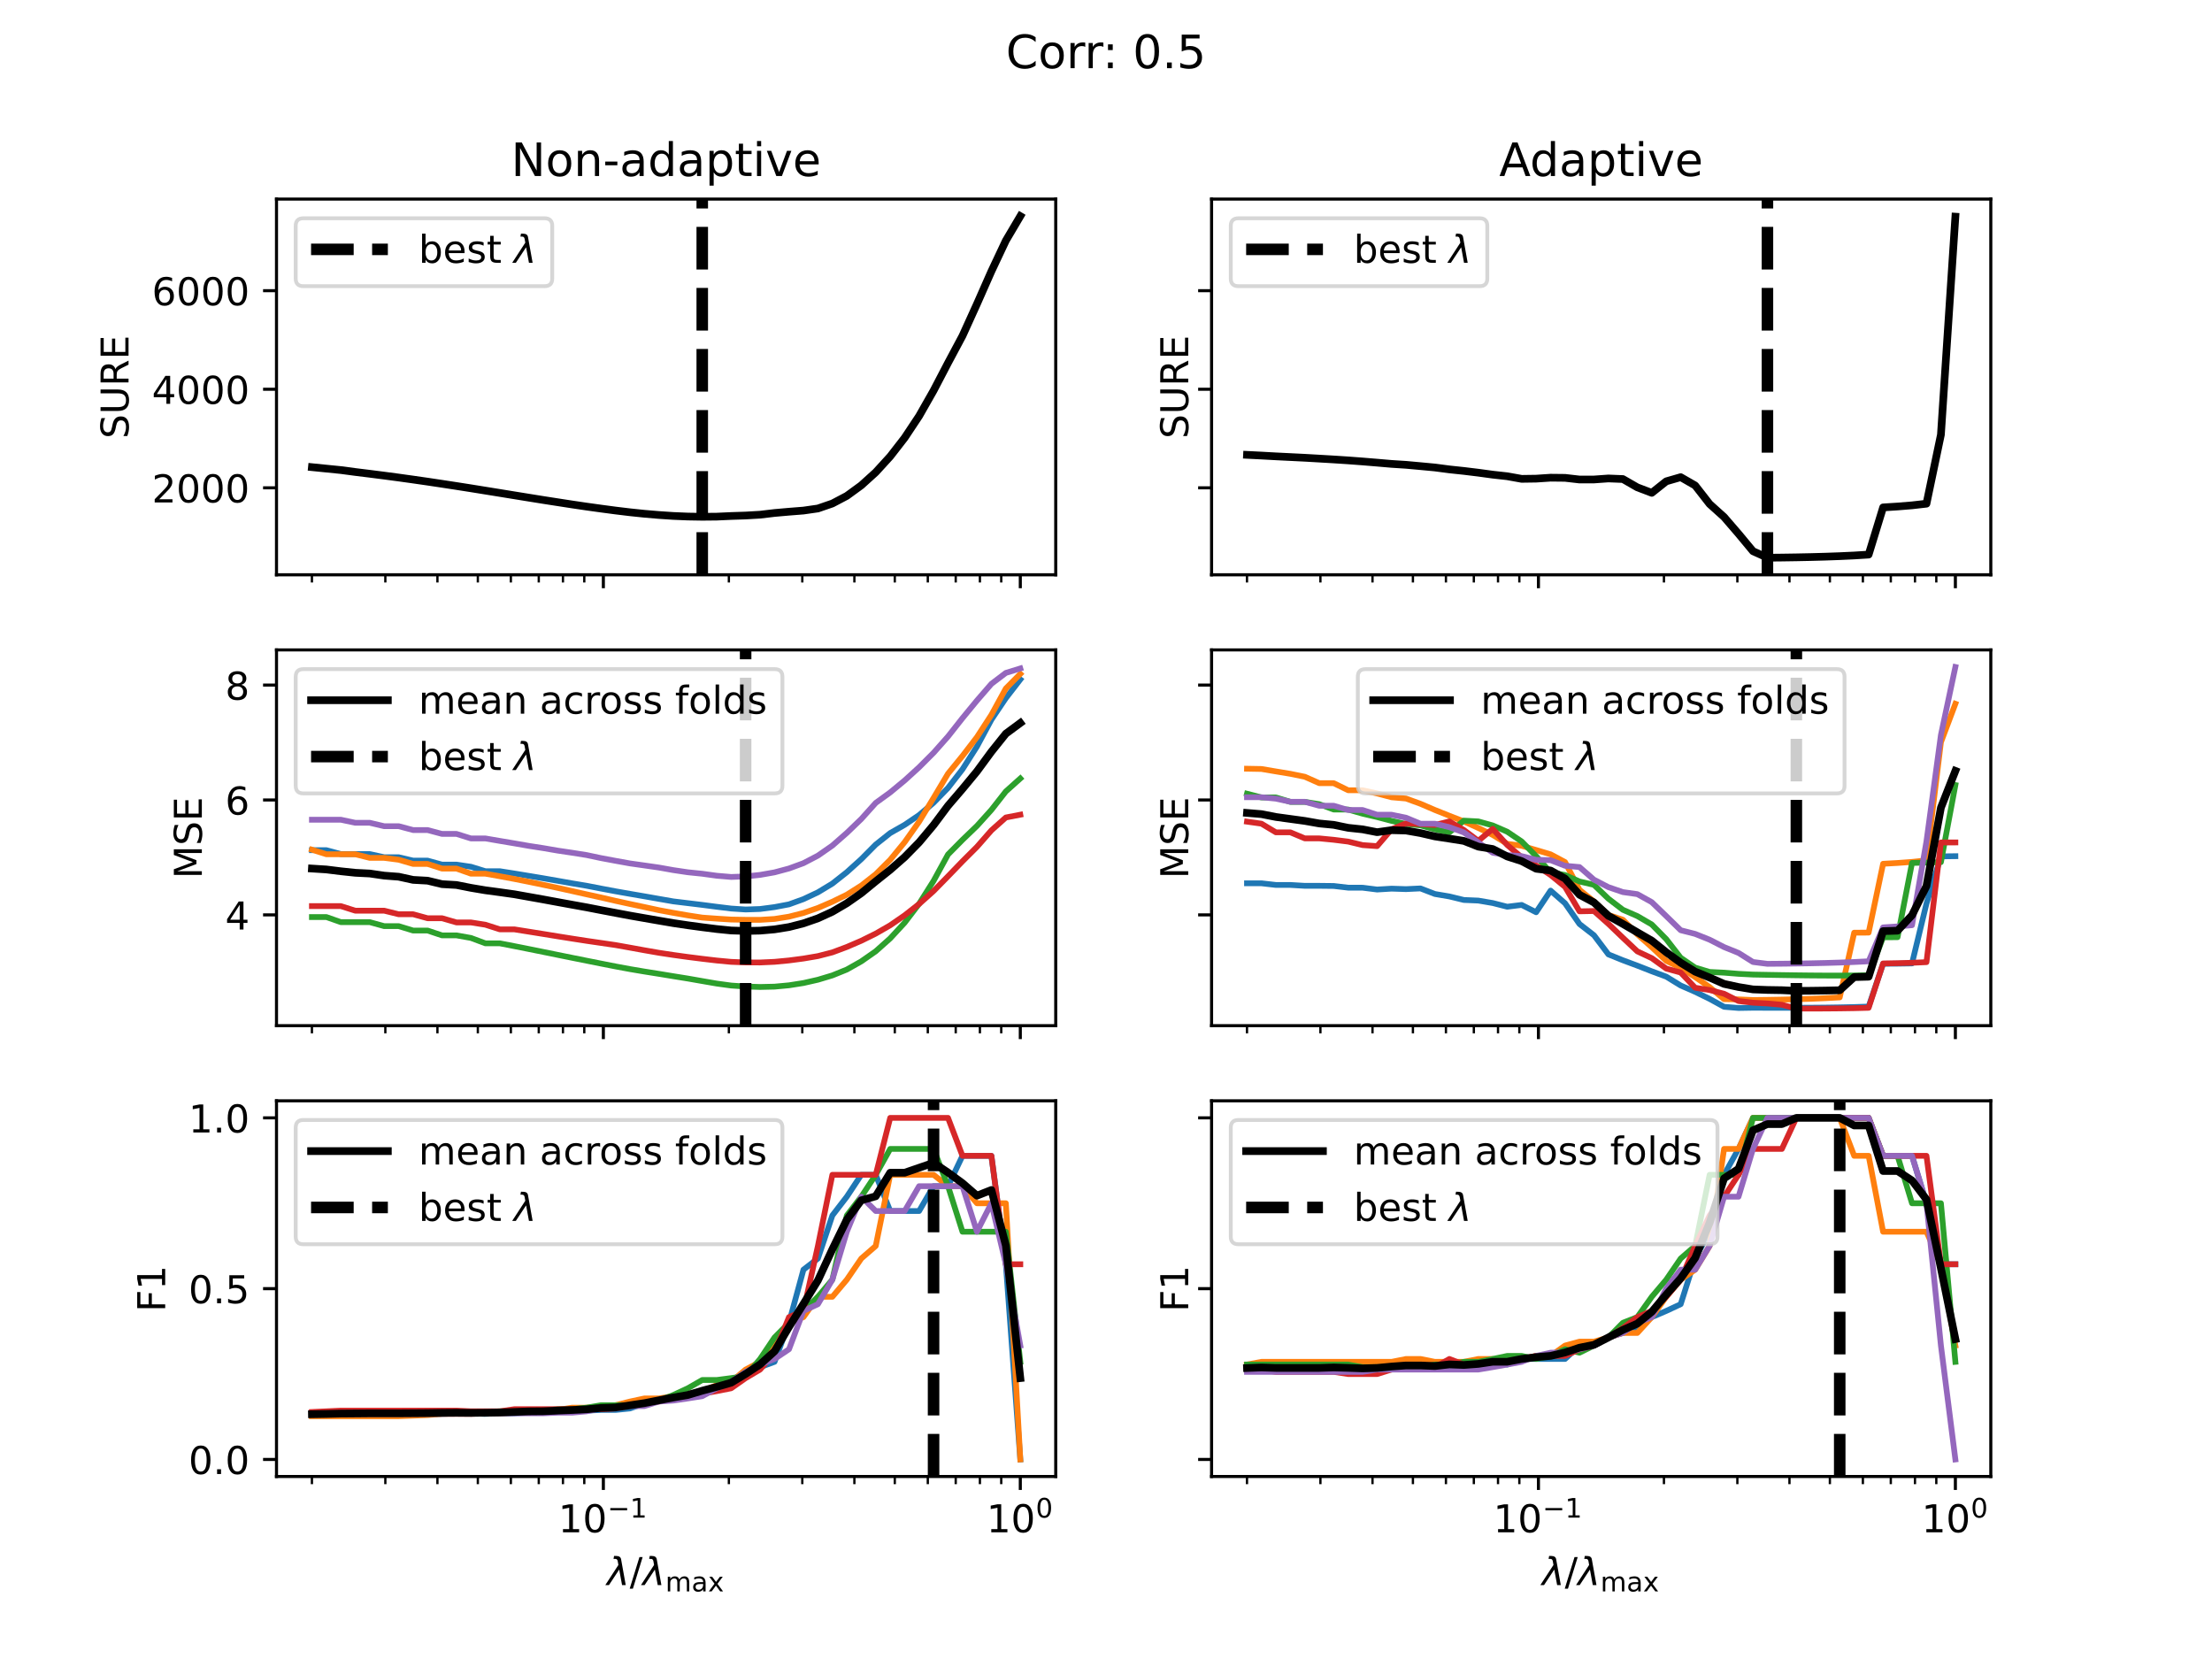 <?xml version="1.0" encoding="utf-8" standalone="no"?>
<!DOCTYPE svg PUBLIC "-//W3C//DTD SVG 1.1//EN"
  "http://www.w3.org/Graphics/SVG/1.1/DTD/svg11.dtd">
<!-- Created with matplotlib (https://matplotlib.org/) -->
<svg height="432pt" version="1.1" viewBox="0 0 576 432" width="576pt" xmlns="http://www.w3.org/2000/svg" xmlns:xlink="http://www.w3.org/1999/xlink">
 <defs>
  <style type="text/css">*{stroke-linecap:butt;stroke-linejoin:round;}</style>
 </defs>
 <g id="figure_1">
  <g id="patch_1">
   <path d="M 0 432 
L 576 432 
L 576 0 
L 0 0 
z
" style="fill:#ffffff;"/>
  </g>
  <g id="axes_1">
   <g id="patch_2">
    <path d="M 72 149.675 
L 274.909 149.675 
L 274.909 51.84 
L 72 51.84 
z
" style="fill:#ffffff;"/>
   </g>
   <g id="matplotlib.axis_1">
    <g id="xtick_1">
     <g id="line2d_1">
      <defs>
       <path d="M 0 0 
L 0 3.5 
" id="m6f448750ba" style="stroke:#000000;stroke-width:0.8;"/>
      </defs>
      <g>
       <use style="stroke:#000000;stroke-width:0.8;" x="157.113" xlink:href="#m6f448750ba" y="149.675"/>
      </g>
     </g>
    </g>
    <g id="xtick_2">
     <g id="line2d_2">
      <g>
       <use style="stroke:#000000;stroke-width:0.8;" x="265.686" xlink:href="#m6f448750ba" y="149.675"/>
      </g>
     </g>
    </g>
    <g id="xtick_3">
     <g id="line2d_3">
      <defs>
       <path d="M 0 0 
L 0 2 
" id="ma2c773f32d" style="stroke:#000000;stroke-width:0.6;"/>
      </defs>
      <g>
       <use style="stroke:#000000;stroke-width:0.6;" x="81.223" xlink:href="#ma2c773f32d" y="149.675"/>
      </g>
     </g>
    </g>
    <g id="xtick_4">
     <g id="line2d_4">
      <g>
       <use style="stroke:#000000;stroke-width:0.6;" x="100.342" xlink:href="#ma2c773f32d" y="149.675"/>
      </g>
     </g>
    </g>
    <g id="xtick_5">
     <g id="line2d_5">
      <g>
       <use style="stroke:#000000;stroke-width:0.6;" x="113.907" xlink:href="#ma2c773f32d" y="149.675"/>
      </g>
     </g>
    </g>
    <g id="xtick_6">
     <g id="line2d_6">
      <g>
       <use style="stroke:#000000;stroke-width:0.6;" x="124.429" xlink:href="#ma2c773f32d" y="149.675"/>
      </g>
     </g>
    </g>
    <g id="xtick_7">
     <g id="line2d_7">
      <g>
       <use style="stroke:#000000;stroke-width:0.6;" x="133.026" xlink:href="#ma2c773f32d" y="149.675"/>
      </g>
     </g>
    </g>
    <g id="xtick_8">
     <g id="line2d_8">
      <g>
       <use style="stroke:#000000;stroke-width:0.6;" x="140.294" xlink:href="#ma2c773f32d" y="149.675"/>
      </g>
     </g>
    </g>
    <g id="xtick_9">
     <g id="line2d_9">
      <g>
       <use style="stroke:#000000;stroke-width:0.6;" x="146.591" xlink:href="#ma2c773f32d" y="149.675"/>
      </g>
     </g>
    </g>
    <g id="xtick_10">
     <g id="line2d_10">
      <g>
       <use style="stroke:#000000;stroke-width:0.6;" x="152.145" xlink:href="#ma2c773f32d" y="149.675"/>
      </g>
     </g>
    </g>
    <g id="xtick_11">
     <g id="line2d_11">
      <g>
       <use style="stroke:#000000;stroke-width:0.6;" x="189.796" xlink:href="#ma2c773f32d" y="149.675"/>
      </g>
     </g>
    </g>
    <g id="xtick_12">
     <g id="line2d_12">
      <g>
       <use style="stroke:#000000;stroke-width:0.6;" x="208.915" xlink:href="#ma2c773f32d" y="149.675"/>
      </g>
     </g>
    </g>
    <g id="xtick_13">
     <g id="line2d_13">
      <g>
       <use style="stroke:#000000;stroke-width:0.6;" x="222.48" xlink:href="#ma2c773f32d" y="149.675"/>
      </g>
     </g>
    </g>
    <g id="xtick_14">
     <g id="line2d_14">
      <g>
       <use style="stroke:#000000;stroke-width:0.6;" x="233.002" xlink:href="#ma2c773f32d" y="149.675"/>
      </g>
     </g>
    </g>
    <g id="xtick_15">
     <g id="line2d_15">
      <g>
       <use style="stroke:#000000;stroke-width:0.6;" x="241.599" xlink:href="#ma2c773f32d" y="149.675"/>
      </g>
     </g>
    </g>
    <g id="xtick_16">
     <g id="line2d_16">
      <g>
       <use style="stroke:#000000;stroke-width:0.6;" x="248.868" xlink:href="#ma2c773f32d" y="149.675"/>
      </g>
     </g>
    </g>
    <g id="xtick_17">
     <g id="line2d_17">
      <g>
       <use style="stroke:#000000;stroke-width:0.6;" x="255.164" xlink:href="#ma2c773f32d" y="149.675"/>
      </g>
     </g>
    </g>
    <g id="xtick_18">
     <g id="line2d_18">
      <g>
       <use style="stroke:#000000;stroke-width:0.6;" x="260.718" xlink:href="#ma2c773f32d" y="149.675"/>
      </g>
     </g>
    </g>
   </g>
   <g id="matplotlib.axis_2">
    <g id="ytick_1">
     <g id="line2d_19">
      <defs>
       <path d="M 0 0 
L -3.5 0 
" id="m1bb4ba31ff" style="stroke:#000000;stroke-width:0.8;"/>
      </defs>
      <g>
       <use style="stroke:#000000;stroke-width:0.8;" x="72" xlink:href="#m1bb4ba31ff" y="127.03"/>
      </g>
     </g>
     <g id="text_1">
      <!-- 2000 -->
      <g transform="translate(39.55 130.829)scale(0.1 -0.1)">
       <defs>
        <path d="M 19.188 8.297 
L 53.609 8.297 
L 53.609 0 
L 7.328 0 
L 7.328 8.297 
Q 12.938 14.109 22.625 23.891 
Q 32.328 33.688 34.812 36.531 
Q 39.547 41.844 41.422 45.531 
Q 43.312 49.219 43.312 52.781 
Q 43.312 58.594 39.234 62.25 
Q 35.156 65.922 28.609 65.922 
Q 23.969 65.922 18.812 64.312 
Q 13.672 62.703 7.812 59.422 
L 7.812 69.391 
Q 13.766 71.781 18.938 73 
Q 24.125 74.219 28.422 74.219 
Q 39.75 74.219 46.484 68.547 
Q 53.219 62.891 53.219 53.422 
Q 53.219 48.922 51.531 44.891 
Q 49.859 40.875 45.406 35.406 
Q 44.188 33.984 37.641 27.219 
Q 31.109 20.453 19.188 8.297 
z
" id="DejaVuSans-50"/>
        <path d="M 31.781 66.406 
Q 24.172 66.406 20.328 58.906 
Q 16.5 51.422 16.5 36.375 
Q 16.5 21.391 20.328 13.891 
Q 24.172 6.391 31.781 6.391 
Q 39.453 6.391 43.281 13.891 
Q 47.125 21.391 47.125 36.375 
Q 47.125 51.422 43.281 58.906 
Q 39.453 66.406 31.781 66.406 
z
M 31.781 74.219 
Q 44.047 74.219 50.516 64.516 
Q 56.984 54.828 56.984 36.375 
Q 56.984 17.969 50.516 8.266 
Q 44.047 -1.422 31.781 -1.422 
Q 19.531 -1.422 13.062 8.266 
Q 6.594 17.969 6.594 36.375 
Q 6.594 54.828 13.062 64.516 
Q 19.531 74.219 31.781 74.219 
z
" id="DejaVuSans-48"/>
       </defs>
       <use xlink:href="#DejaVuSans-50"/>
       <use x="63.623" xlink:href="#DejaVuSans-48"/>
       <use x="127.246" xlink:href="#DejaVuSans-48"/>
       <use x="190.869" xlink:href="#DejaVuSans-48"/>
      </g>
     </g>
    </g>
    <g id="ytick_2">
     <g id="line2d_20">
      <g>
       <use style="stroke:#000000;stroke-width:0.8;" x="72" xlink:href="#m1bb4ba31ff" y="101.36"/>
      </g>
     </g>
     <g id="text_2">
      <!-- 4000 -->
      <g transform="translate(39.55 105.159)scale(0.1 -0.1)">
       <defs>
        <path d="M 37.797 64.312 
L 12.891 25.391 
L 37.797 25.391 
z
M 35.203 72.906 
L 47.609 72.906 
L 47.609 25.391 
L 58.016 25.391 
L 58.016 17.188 
L 47.609 17.188 
L 47.609 0 
L 37.797 0 
L 37.797 17.188 
L 4.891 17.188 
L 4.891 26.703 
z
" id="DejaVuSans-52"/>
       </defs>
       <use xlink:href="#DejaVuSans-52"/>
       <use x="63.623" xlink:href="#DejaVuSans-48"/>
       <use x="127.246" xlink:href="#DejaVuSans-48"/>
       <use x="190.869" xlink:href="#DejaVuSans-48"/>
      </g>
     </g>
    </g>
    <g id="ytick_3">
     <g id="line2d_21">
      <g>
       <use style="stroke:#000000;stroke-width:0.8;" x="72" xlink:href="#m1bb4ba31ff" y="75.69"/>
      </g>
     </g>
     <g id="text_3">
      <!-- 6000 -->
      <g transform="translate(39.55 79.489)scale(0.1 -0.1)">
       <defs>
        <path d="M 33.016 40.375 
Q 26.375 40.375 22.484 35.828 
Q 18.609 31.297 18.609 23.391 
Q 18.609 15.531 22.484 10.953 
Q 26.375 6.391 33.016 6.391 
Q 39.656 6.391 43.531 10.953 
Q 47.406 15.531 47.406 23.391 
Q 47.406 31.297 43.531 35.828 
Q 39.656 40.375 33.016 40.375 
z
M 52.594 71.297 
L 52.594 62.312 
Q 48.875 64.062 45.094 64.984 
Q 41.312 65.922 37.594 65.922 
Q 27.828 65.922 22.672 59.328 
Q 17.531 52.734 16.797 39.406 
Q 19.672 43.656 24.016 45.922 
Q 28.375 48.188 33.594 48.188 
Q 44.578 48.188 50.953 41.516 
Q 57.328 34.859 57.328 23.391 
Q 57.328 12.156 50.688 5.359 
Q 44.047 -1.422 33.016 -1.422 
Q 20.359 -1.422 13.672 8.266 
Q 6.984 17.969 6.984 36.375 
Q 6.984 53.656 15.188 63.938 
Q 23.391 74.219 37.203 74.219 
Q 40.922 74.219 44.703 73.484 
Q 48.484 72.75 52.594 71.297 
z
" id="DejaVuSans-54"/>
       </defs>
       <use xlink:href="#DejaVuSans-54"/>
       <use x="63.623" xlink:href="#DejaVuSans-48"/>
       <use x="127.246" xlink:href="#DejaVuSans-48"/>
       <use x="190.869" xlink:href="#DejaVuSans-48"/>
      </g>
     </g>
    </g>
    <g id="text_4">
     <!-- SURE -->
     <g transform="translate(33.47 114.225)rotate(-90)scale(0.1 -0.1)">
      <defs>
       <path d="M 53.516 70.516 
L 53.516 60.891 
Q 47.906 63.578 42.922 64.891 
Q 37.938 66.219 33.297 66.219 
Q 25.25 66.219 20.875 63.094 
Q 16.5 59.969 16.5 54.203 
Q 16.5 49.359 19.406 46.891 
Q 22.312 44.438 30.422 42.922 
L 36.375 41.703 
Q 47.406 39.594 52.656 34.297 
Q 57.906 29 57.906 20.125 
Q 57.906 9.516 50.797 4.047 
Q 43.703 -1.422 29.984 -1.422 
Q 24.812 -1.422 18.969 -0.25 
Q 13.141 0.922 6.891 3.219 
L 6.891 13.375 
Q 12.891 10.016 18.656 8.297 
Q 24.422 6.594 29.984 6.594 
Q 38.422 6.594 43.016 9.906 
Q 47.609 13.234 47.609 19.391 
Q 47.609 24.75 44.312 27.781 
Q 41.016 30.812 33.5 32.328 
L 27.484 33.5 
Q 16.453 35.688 11.516 40.375 
Q 6.594 45.062 6.594 53.422 
Q 6.594 63.094 13.406 68.656 
Q 20.219 74.219 32.172 74.219 
Q 37.312 74.219 42.625 73.281 
Q 47.953 72.359 53.516 70.516 
z
" id="DejaVuSans-83"/>
       <path d="M 8.688 72.906 
L 18.609 72.906 
L 18.609 28.609 
Q 18.609 16.891 22.844 11.734 
Q 27.094 6.594 36.625 6.594 
Q 46.094 6.594 50.344 11.734 
Q 54.594 16.891 54.594 28.609 
L 54.594 72.906 
L 64.5 72.906 
L 64.5 27.391 
Q 64.5 13.141 57.438 5.859 
Q 50.391 -1.422 36.625 -1.422 
Q 22.797 -1.422 15.734 5.859 
Q 8.688 13.141 8.688 27.391 
z
" id="DejaVuSans-85"/>
       <path d="M 44.391 34.188 
Q 47.562 33.109 50.562 29.594 
Q 53.562 26.078 56.594 19.922 
L 66.609 0 
L 56 0 
L 46.688 18.703 
Q 43.062 26.031 39.672 28.422 
Q 36.281 30.812 30.422 30.812 
L 19.672 30.812 
L 19.672 0 
L 9.812 0 
L 9.812 72.906 
L 32.078 72.906 
Q 44.578 72.906 50.734 67.672 
Q 56.891 62.453 56.891 51.906 
Q 56.891 45.016 53.688 40.469 
Q 50.484 35.938 44.391 34.188 
z
M 19.672 64.797 
L 19.672 38.922 
L 32.078 38.922 
Q 39.203 38.922 42.844 42.219 
Q 46.484 45.516 46.484 51.906 
Q 46.484 58.297 42.844 61.547 
Q 39.203 64.797 32.078 64.797 
z
" id="DejaVuSans-82"/>
       <path d="M 9.812 72.906 
L 55.906 72.906 
L 55.906 64.594 
L 19.672 64.594 
L 19.672 43.016 
L 54.391 43.016 
L 54.391 34.719 
L 19.672 34.719 
L 19.672 8.297 
L 56.781 8.297 
L 56.781 0 
L 9.812 0 
z
" id="DejaVuSans-69"/>
      </defs>
      <use xlink:href="#DejaVuSans-83"/>
      <use x="63.477" xlink:href="#DejaVuSans-85"/>
      <use x="136.67" xlink:href="#DejaVuSans-82"/>
      <use x="206.152" xlink:href="#DejaVuSans-69"/>
     </g>
    </g>
   </g>
   <g id="line2d_22">
    <path clip-path="url(#p9946d2458e)" d="M 265.686 56.287 
L 261.921 62.66 
L 258.157 70.644 
L 254.392 79.168 
L 250.628 87.454 
L 246.863 94.504 
L 243.099 101.715 
L 239.334 108.335 
L 235.57 114.005 
L 231.805 118.855 
L 228.04 122.978 
L 224.276 126.385 
L 220.511 129.131 
L 216.747 131.114 
L 212.982 132.41 
L 209.218 132.951 
L 205.453 133.248 
L 201.689 133.578 
L 197.924 134.024 
L 194.16 134.24 
L 190.395 134.362 
L 186.63 134.532 
L 182.866 134.568 
L 179.101 134.507 
L 175.337 134.352 
L 171.572 134.102 
L 167.808 133.784 
L 164.043 133.392 
L 160.279 132.939 
L 156.514 132.438 
L 152.75 131.915 
L 148.985 131.358 
L 145.22 130.777 
L 141.456 130.191 
L 137.691 129.586 
L 133.927 128.976 
L 130.162 128.363 
L 126.398 127.755 
L 122.633 127.148 
L 118.869 126.558 
L 115.104 125.98 
L 111.34 125.416 
L 107.575 124.874 
L 103.81 124.349 
L 100.046 123.847 
L 96.281 123.366 
L 92.517 122.903 
L 88.752 122.402 
L 84.988 122.025 
L 81.223 121.645 
" style="fill:none;stroke:#000000;stroke-linecap:square;stroke-width:2;"/>
   </g>
   <g id="line2d_23">
    <path clip-path="url(#p9946d2458e)" d="M 182.866 149.675 
L 182.866 51.84 
" style="fill:none;stroke:#000000;stroke-dasharray:11.1,4.8;stroke-dashoffset:0;stroke-width:3;"/>
   </g>
   <g id="patch_3">
    <path d="M 72 149.675 
L 72 51.84 
" style="fill:none;stroke:#000000;stroke-linecap:square;stroke-linejoin:miter;stroke-width:0.8;"/>
   </g>
   <g id="patch_4">
    <path d="M 274.909 149.675 
L 274.909 51.84 
" style="fill:none;stroke:#000000;stroke-linecap:square;stroke-linejoin:miter;stroke-width:0.8;"/>
   </g>
   <g id="patch_5">
    <path d="M 72 149.675 
L 274.909 149.675 
" style="fill:none;stroke:#000000;stroke-linecap:square;stroke-linejoin:miter;stroke-width:0.8;"/>
   </g>
   <g id="patch_6">
    <path d="M 72 51.84 
L 274.909 51.84 
" style="fill:none;stroke:#000000;stroke-linecap:square;stroke-linejoin:miter;stroke-width:0.8;"/>
   </g>
   <g id="text_5">
    <!-- Non-adaptive -->
    <g transform="translate(133.093 45.84)scale(0.12 -0.12)">
     <defs>
      <path d="M 9.812 72.906 
L 23.094 72.906 
L 55.422 11.922 
L 55.422 72.906 
L 64.984 72.906 
L 64.984 0 
L 51.703 0 
L 19.391 60.984 
L 19.391 0 
L 9.812 0 
z
" id="DejaVuSans-78"/>
      <path d="M 30.609 48.391 
Q 23.391 48.391 19.188 42.75 
Q 14.984 37.109 14.984 27.297 
Q 14.984 17.484 19.156 11.844 
Q 23.344 6.203 30.609 6.203 
Q 37.797 6.203 41.984 11.859 
Q 46.188 17.531 46.188 27.297 
Q 46.188 37.016 41.984 42.703 
Q 37.797 48.391 30.609 48.391 
z
M 30.609 56 
Q 42.328 56 49.016 48.375 
Q 55.719 40.766 55.719 27.297 
Q 55.719 13.875 49.016 6.219 
Q 42.328 -1.422 30.609 -1.422 
Q 18.844 -1.422 12.172 6.219 
Q 5.516 13.875 5.516 27.297 
Q 5.516 40.766 12.172 48.375 
Q 18.844 56 30.609 56 
z
" id="DejaVuSans-111"/>
      <path d="M 54.891 33.016 
L 54.891 0 
L 45.906 0 
L 45.906 32.719 
Q 45.906 40.484 42.875 44.328 
Q 39.844 48.188 33.797 48.188 
Q 26.516 48.188 22.312 43.547 
Q 18.109 38.922 18.109 30.906 
L 18.109 0 
L 9.078 0 
L 9.078 54.688 
L 18.109 54.688 
L 18.109 46.188 
Q 21.344 51.125 25.703 53.562 
Q 30.078 56 35.797 56 
Q 45.219 56 50.047 50.172 
Q 54.891 44.344 54.891 33.016 
z
" id="DejaVuSans-110"/>
      <path d="M 4.891 31.391 
L 31.203 31.391 
L 31.203 23.391 
L 4.891 23.391 
z
" id="DejaVuSans-45"/>
      <path d="M 34.281 27.484 
Q 23.391 27.484 19.188 25 
Q 14.984 22.516 14.984 16.5 
Q 14.984 11.719 18.141 8.906 
Q 21.297 6.109 26.703 6.109 
Q 34.188 6.109 38.703 11.406 
Q 43.219 16.703 43.219 25.484 
L 43.219 27.484 
z
M 52.203 31.203 
L 52.203 0 
L 43.219 0 
L 43.219 8.297 
Q 40.141 3.328 35.547 0.953 
Q 30.953 -1.422 24.312 -1.422 
Q 15.922 -1.422 10.953 3.297 
Q 6 8.016 6 15.922 
Q 6 25.141 12.172 29.828 
Q 18.359 34.516 30.609 34.516 
L 43.219 34.516 
L 43.219 35.406 
Q 43.219 41.609 39.141 45 
Q 35.062 48.391 27.688 48.391 
Q 23 48.391 18.547 47.266 
Q 14.109 46.141 10.016 43.891 
L 10.016 52.203 
Q 14.938 54.109 19.578 55.047 
Q 24.219 56 28.609 56 
Q 40.484 56 46.344 49.844 
Q 52.203 43.703 52.203 31.203 
z
" id="DejaVuSans-97"/>
      <path d="M 45.406 46.391 
L 45.406 75.984 
L 54.391 75.984 
L 54.391 0 
L 45.406 0 
L 45.406 8.203 
Q 42.578 3.328 38.25 0.953 
Q 33.938 -1.422 27.875 -1.422 
Q 17.969 -1.422 11.734 6.484 
Q 5.516 14.406 5.516 27.297 
Q 5.516 40.188 11.734 48.094 
Q 17.969 56 27.875 56 
Q 33.938 56 38.25 53.625 
Q 42.578 51.266 45.406 46.391 
z
M 14.797 27.297 
Q 14.797 17.391 18.875 11.75 
Q 22.953 6.109 30.078 6.109 
Q 37.203 6.109 41.297 11.75 
Q 45.406 17.391 45.406 27.297 
Q 45.406 37.203 41.297 42.844 
Q 37.203 48.484 30.078 48.484 
Q 22.953 48.484 18.875 42.844 
Q 14.797 37.203 14.797 27.297 
z
" id="DejaVuSans-100"/>
      <path d="M 18.109 8.203 
L 18.109 -20.797 
L 9.078 -20.797 
L 9.078 54.688 
L 18.109 54.688 
L 18.109 46.391 
Q 20.953 51.266 25.266 53.625 
Q 29.594 56 35.594 56 
Q 45.562 56 51.781 48.094 
Q 58.016 40.188 58.016 27.297 
Q 58.016 14.406 51.781 6.484 
Q 45.562 -1.422 35.594 -1.422 
Q 29.594 -1.422 25.266 0.953 
Q 20.953 3.328 18.109 8.203 
z
M 48.688 27.297 
Q 48.688 37.203 44.609 42.844 
Q 40.531 48.484 33.406 48.484 
Q 26.266 48.484 22.188 42.844 
Q 18.109 37.203 18.109 27.297 
Q 18.109 17.391 22.188 11.75 
Q 26.266 6.109 33.406 6.109 
Q 40.531 6.109 44.609 11.75 
Q 48.688 17.391 48.688 27.297 
z
" id="DejaVuSans-112"/>
      <path d="M 18.312 70.219 
L 18.312 54.688 
L 36.812 54.688 
L 36.812 47.703 
L 18.312 47.703 
L 18.312 18.016 
Q 18.312 11.328 20.141 9.422 
Q 21.969 7.516 27.594 7.516 
L 36.812 7.516 
L 36.812 0 
L 27.594 0 
Q 17.188 0 13.234 3.875 
Q 9.281 7.766 9.281 18.016 
L 9.281 47.703 
L 2.688 47.703 
L 2.688 54.688 
L 9.281 54.688 
L 9.281 70.219 
z
" id="DejaVuSans-116"/>
      <path d="M 9.422 54.688 
L 18.406 54.688 
L 18.406 0 
L 9.422 0 
z
M 9.422 75.984 
L 18.406 75.984 
L 18.406 64.594 
L 9.422 64.594 
z
" id="DejaVuSans-105"/>
      <path d="M 2.984 54.688 
L 12.5 54.688 
L 29.594 8.797 
L 46.688 54.688 
L 56.203 54.688 
L 35.688 0 
L 23.484 0 
z
" id="DejaVuSans-118"/>
      <path d="M 56.203 29.594 
L 56.203 25.203 
L 14.891 25.203 
Q 15.484 15.922 20.484 11.062 
Q 25.484 6.203 34.422 6.203 
Q 39.594 6.203 44.453 7.469 
Q 49.312 8.734 54.109 11.281 
L 54.109 2.781 
Q 49.266 0.734 44.188 -0.344 
Q 39.109 -1.422 33.891 -1.422 
Q 20.797 -1.422 13.156 6.188 
Q 5.516 13.812 5.516 26.812 
Q 5.516 40.234 12.766 48.109 
Q 20.016 56 32.328 56 
Q 43.359 56 49.781 48.891 
Q 56.203 41.797 56.203 29.594 
z
M 47.219 32.234 
Q 47.125 39.594 43.094 43.984 
Q 39.062 48.391 32.422 48.391 
Q 24.906 48.391 20.391 44.141 
Q 15.875 39.891 15.188 32.172 
z
" id="DejaVuSans-101"/>
     </defs>
     <use xlink:href="#DejaVuSans-78"/>
     <use x="74.805" xlink:href="#DejaVuSans-111"/>
     <use x="135.986" xlink:href="#DejaVuSans-110"/>
     <use x="199.365" xlink:href="#DejaVuSans-45"/>
     <use x="235.449" xlink:href="#DejaVuSans-97"/>
     <use x="296.729" xlink:href="#DejaVuSans-100"/>
     <use x="360.205" xlink:href="#DejaVuSans-97"/>
     <use x="421.484" xlink:href="#DejaVuSans-112"/>
     <use x="484.961" xlink:href="#DejaVuSans-116"/>
     <use x="524.17" xlink:href="#DejaVuSans-105"/>
     <use x="551.953" xlink:href="#DejaVuSans-118"/>
     <use x="611.133" xlink:href="#DejaVuSans-101"/>
    </g>
   </g>
   <g id="legend_1">
    <g id="patch_7">
     <path d="M 79 74.518 
L 141.8 74.518 
Q 143.8 74.518 143.8 72.518 
L 143.8 58.84 
Q 143.8 56.84 141.8 56.84 
L 79 56.84 
Q 77 56.84 77 58.84 
L 77 72.518 
Q 77 74.518 79 74.518 
z
" style="fill:#ffffff;opacity:0.8;stroke:#cccccc;stroke-linejoin:miter;"/>
    </g>
    <g id="line2d_24">
     <path d="M 81 64.938 
L 101 64.938 
" style="fill:none;stroke:#000000;stroke-dasharray:11.1,4.8;stroke-dashoffset:0;stroke-width:3;"/>
    </g>
    <g id="line2d_25"/>
    <g id="text_6">
     <!-- best $\lambda$ -->
     <g transform="translate(109 68.438)scale(0.1 -0.1)">
      <defs>
       <path d="M 48.688 27.297 
Q 48.688 37.203 44.609 42.844 
Q 40.531 48.484 33.406 48.484 
Q 26.266 48.484 22.188 42.844 
Q 18.109 37.203 18.109 27.297 
Q 18.109 17.391 22.188 11.75 
Q 26.266 6.109 33.406 6.109 
Q 40.531 6.109 44.609 11.75 
Q 48.688 17.391 48.688 27.297 
z
M 18.109 46.391 
Q 20.953 51.266 25.266 53.625 
Q 29.594 56 35.594 56 
Q 45.562 56 51.781 48.094 
Q 58.016 40.188 58.016 27.297 
Q 58.016 14.406 51.781 6.484 
Q 45.562 -1.422 35.594 -1.422 
Q 29.594 -1.422 25.266 0.953 
Q 20.953 3.328 18.109 8.203 
L 18.109 0 
L 9.078 0 
L 9.078 75.984 
L 18.109 75.984 
z
" id="DejaVuSans-98"/>
       <path d="M 44.281 53.078 
L 44.281 44.578 
Q 40.484 46.531 36.375 47.5 
Q 32.281 48.484 27.875 48.484 
Q 21.188 48.484 17.844 46.438 
Q 14.5 44.391 14.5 40.281 
Q 14.5 37.156 16.891 35.375 
Q 19.281 33.594 26.516 31.984 
L 29.594 31.297 
Q 39.156 29.25 43.188 25.516 
Q 47.219 21.781 47.219 15.094 
Q 47.219 7.469 41.188 3.016 
Q 35.156 -1.422 24.609 -1.422 
Q 20.219 -1.422 15.453 -0.562 
Q 10.688 0.297 5.422 2 
L 5.422 11.281 
Q 10.406 8.688 15.234 7.391 
Q 20.062 6.109 24.812 6.109 
Q 31.156 6.109 34.562 8.281 
Q 37.984 10.453 37.984 14.406 
Q 37.984 18.062 35.516 20.016 
Q 33.062 21.969 24.703 23.781 
L 21.578 24.516 
Q 13.234 26.266 9.516 29.906 
Q 5.812 33.547 5.812 39.891 
Q 5.812 47.609 11.281 51.797 
Q 16.75 56 26.812 56 
Q 31.781 56 36.172 55.266 
Q 40.578 54.547 44.281 53.078 
z
" id="DejaVuSans-115"/>
       <path id="DejaVuSans-32"/>
       <path d="M 36.719 67.438 
L 48.828 0 
L 39.312 0 
L 31.844 40.438 
L 5.125 0 
L -4.391 0 
L 29.734 52.438 
L 28.031 62.109 
Q 26.953 68.266 21.734 68.266 
L 17.047 68.266 
L 18.5 75.984 
L 24.219 75.875 
Q 35.203 75.734 36.719 67.438 
z
" id="DejaVuSans-Oblique-955"/>
      </defs>
      <use transform="translate(0 0.016)" xlink:href="#DejaVuSans-98"/>
      <use transform="translate(63.477 0.016)" xlink:href="#DejaVuSans-101"/>
      <use transform="translate(125 0.016)" xlink:href="#DejaVuSans-115"/>
      <use transform="translate(177.1 0.016)" xlink:href="#DejaVuSans-116"/>
      <use transform="translate(216.309 0.016)" xlink:href="#DejaVuSans-32"/>
      <use transform="translate(248.096 0.016)" xlink:href="#DejaVuSans-Oblique-955"/>
     </g>
    </g>
   </g>
  </g>
  <g id="axes_2">
   <g id="patch_8">
    <path d="M 315.491 149.675 
L 518.4 149.675 
L 518.4 51.84 
L 315.491 51.84 
z
" style="fill:#ffffff;"/>
   </g>
   <g id="matplotlib.axis_3">
    <g id="xtick_19">
     <g id="line2d_26">
      <g>
       <use style="stroke:#000000;stroke-width:0.8;" x="400.604" xlink:href="#m6f448750ba" y="149.675"/>
      </g>
     </g>
    </g>
    <g id="xtick_20">
     <g id="line2d_27">
      <g>
       <use style="stroke:#000000;stroke-width:0.8;" x="509.177" xlink:href="#m6f448750ba" y="149.675"/>
      </g>
     </g>
    </g>
    <g id="xtick_21">
     <g id="line2d_28">
      <g>
       <use style="stroke:#000000;stroke-width:0.6;" x="324.714" xlink:href="#ma2c773f32d" y="149.675"/>
      </g>
     </g>
    </g>
    <g id="xtick_22">
     <g id="line2d_29">
      <g>
       <use style="stroke:#000000;stroke-width:0.6;" x="343.833" xlink:href="#ma2c773f32d" y="149.675"/>
      </g>
     </g>
    </g>
    <g id="xtick_23">
     <g id="line2d_30">
      <g>
       <use style="stroke:#000000;stroke-width:0.6;" x="357.398" xlink:href="#ma2c773f32d" y="149.675"/>
      </g>
     </g>
    </g>
    <g id="xtick_24">
     <g id="line2d_31">
      <g>
       <use style="stroke:#000000;stroke-width:0.6;" x="367.92" xlink:href="#ma2c773f32d" y="149.675"/>
      </g>
     </g>
    </g>
    <g id="xtick_25">
     <g id="line2d_32">
      <g>
       <use style="stroke:#000000;stroke-width:0.6;" x="376.517" xlink:href="#ma2c773f32d" y="149.675"/>
      </g>
     </g>
    </g>
    <g id="xtick_26">
     <g id="line2d_33">
      <g>
       <use style="stroke:#000000;stroke-width:0.6;" x="383.785" xlink:href="#ma2c773f32d" y="149.675"/>
      </g>
     </g>
    </g>
    <g id="xtick_27">
     <g id="line2d_34">
      <g>
       <use style="stroke:#000000;stroke-width:0.6;" x="390.082" xlink:href="#ma2c773f32d" y="149.675"/>
      </g>
     </g>
    </g>
    <g id="xtick_28">
     <g id="line2d_35">
      <g>
       <use style="stroke:#000000;stroke-width:0.6;" x="395.635" xlink:href="#ma2c773f32d" y="149.675"/>
      </g>
     </g>
    </g>
    <g id="xtick_29">
     <g id="line2d_36">
      <g>
       <use style="stroke:#000000;stroke-width:0.6;" x="433.287" xlink:href="#ma2c773f32d" y="149.675"/>
      </g>
     </g>
    </g>
    <g id="xtick_30">
     <g id="line2d_37">
      <g>
       <use style="stroke:#000000;stroke-width:0.6;" x="452.406" xlink:href="#ma2c773f32d" y="149.675"/>
      </g>
     </g>
    </g>
    <g id="xtick_31">
     <g id="line2d_38">
      <g>
       <use style="stroke:#000000;stroke-width:0.6;" x="465.971" xlink:href="#ma2c773f32d" y="149.675"/>
      </g>
     </g>
    </g>
    <g id="xtick_32">
     <g id="line2d_39">
      <g>
       <use style="stroke:#000000;stroke-width:0.6;" x="476.493" xlink:href="#ma2c773f32d" y="149.675"/>
      </g>
     </g>
    </g>
    <g id="xtick_33">
     <g id="line2d_40">
      <g>
       <use style="stroke:#000000;stroke-width:0.6;" x="485.09" xlink:href="#ma2c773f32d" y="149.675"/>
      </g>
     </g>
    </g>
    <g id="xtick_34">
     <g id="line2d_41">
      <g>
       <use style="stroke:#000000;stroke-width:0.6;" x="492.359" xlink:href="#ma2c773f32d" y="149.675"/>
      </g>
     </g>
    </g>
    <g id="xtick_35">
     <g id="line2d_42">
      <g>
       <use style="stroke:#000000;stroke-width:0.6;" x="498.655" xlink:href="#ma2c773f32d" y="149.675"/>
      </g>
     </g>
    </g>
    <g id="xtick_36">
     <g id="line2d_43">
      <g>
       <use style="stroke:#000000;stroke-width:0.6;" x="504.209" xlink:href="#ma2c773f32d" y="149.675"/>
      </g>
     </g>
    </g>
   </g>
   <g id="matplotlib.axis_4">
    <g id="ytick_4">
     <g id="line2d_44">
      <g>
       <use style="stroke:#000000;stroke-width:0.8;" x="315.491" xlink:href="#m1bb4ba31ff" y="127.03"/>
      </g>
     </g>
    </g>
    <g id="ytick_5">
     <g id="line2d_45">
      <g>
       <use style="stroke:#000000;stroke-width:0.8;" x="315.491" xlink:href="#m1bb4ba31ff" y="101.36"/>
      </g>
     </g>
    </g>
    <g id="ytick_6">
     <g id="line2d_46">
      <g>
       <use style="stroke:#000000;stroke-width:0.8;" x="315.491" xlink:href="#m1bb4ba31ff" y="75.69"/>
      </g>
     </g>
    </g>
    <g id="text_7">
     <!-- SURE -->
     <g transform="translate(309.411 114.225)rotate(-90)scale(0.1 -0.1)">
      <use xlink:href="#DejaVuSans-83"/>
      <use x="63.477" xlink:href="#DejaVuSans-85"/>
      <use x="136.67" xlink:href="#DejaVuSans-82"/>
      <use x="206.152" xlink:href="#DejaVuSans-69"/>
     </g>
    </g>
   </g>
   <g id="line2d_47">
    <path clip-path="url(#pb0c471b1d8)" d="M 509.177 56.423 
L 505.412 113.188 
L 501.648 131.16 
L 497.883 131.588 
L 494.119 131.892 
L 490.354 132.131 
L 486.59 144.413 
L 482.825 144.647 
L 479.06 144.82 
L 475.296 144.953 
L 471.531 145.055 
L 467.767 145.131 
L 464.002 145.188 
L 460.238 145.228 
L 456.473 143.531 
L 452.709 138.998 
L 448.944 134.633 
L 445.18 131.24 
L 441.415 126.413 
L 437.65 124.251 
L 433.886 125.338 
L 430.121 128.335 
L 426.357 126.906 
L 422.592 124.74 
L 418.828 124.59 
L 415.063 124.857 
L 411.299 124.864 
L 407.534 124.43 
L 403.77 124.39 
L 400.005 124.639 
L 396.24 124.692 
L 392.476 124.015 
L 388.711 123.599 
L 384.947 123.086 
L 381.182 122.628 
L 377.418 122.229 
L 373.653 121.734 
L 369.889 121.38 
L 366.124 121.039 
L 362.36 120.799 
L 358.595 120.475 
L 354.83 120.164 
L 351.066 119.884 
L 347.301 119.639 
L 343.537 119.418 
L 339.772 119.202 
L 336.008 119.017 
L 332.243 118.832 
L 328.479 118.625 
L 324.714 118.441 
" style="fill:none;stroke:#000000;stroke-linecap:square;stroke-width:2;"/>
   </g>
   <g id="line2d_48">
    <path clip-path="url(#pb0c471b1d8)" d="M 460.238 149.675 
L 460.238 51.84 
" style="fill:none;stroke:#000000;stroke-dasharray:11.1,4.8;stroke-dashoffset:0;stroke-width:3;"/>
   </g>
   <g id="patch_9">
    <path d="M 315.491 149.675 
L 315.491 51.84 
" style="fill:none;stroke:#000000;stroke-linecap:square;stroke-linejoin:miter;stroke-width:0.8;"/>
   </g>
   <g id="patch_10">
    <path d="M 518.4 149.675 
L 518.4 51.84 
" style="fill:none;stroke:#000000;stroke-linecap:square;stroke-linejoin:miter;stroke-width:0.8;"/>
   </g>
   <g id="patch_11">
    <path d="M 315.491 149.675 
L 518.4 149.675 
" style="fill:none;stroke:#000000;stroke-linecap:square;stroke-linejoin:miter;stroke-width:0.8;"/>
   </g>
   <g id="patch_12">
    <path d="M 315.491 51.84 
L 518.4 51.84 
" style="fill:none;stroke:#000000;stroke-linecap:square;stroke-linejoin:miter;stroke-width:0.8;"/>
   </g>
   <g id="text_8">
    <!-- Adaptive -->
    <g transform="translate(390.389 45.84)scale(0.12 -0.12)">
     <defs>
      <path d="M 34.188 63.188 
L 20.797 26.906 
L 47.609 26.906 
z
M 28.609 72.906 
L 39.797 72.906 
L 67.578 0 
L 57.328 0 
L 50.688 18.703 
L 17.828 18.703 
L 11.188 0 
L 0.781 0 
z
" id="DejaVuSans-65"/>
     </defs>
     <use xlink:href="#DejaVuSans-65"/>
     <use x="66.658" xlink:href="#DejaVuSans-100"/>
     <use x="130.135" xlink:href="#DejaVuSans-97"/>
     <use x="191.414" xlink:href="#DejaVuSans-112"/>
     <use x="254.891" xlink:href="#DejaVuSans-116"/>
     <use x="294.1" xlink:href="#DejaVuSans-105"/>
     <use x="321.883" xlink:href="#DejaVuSans-118"/>
     <use x="381.062" xlink:href="#DejaVuSans-101"/>
    </g>
   </g>
   <g id="legend_2">
    <g id="patch_13">
     <path d="M 322.491 74.518 
L 385.291 74.518 
Q 387.291 74.518 387.291 72.518 
L 387.291 58.84 
Q 387.291 56.84 385.291 56.84 
L 322.491 56.84 
Q 320.491 56.84 320.491 58.84 
L 320.491 72.518 
Q 320.491 74.518 322.491 74.518 
z
" style="fill:#ffffff;opacity:0.8;stroke:#cccccc;stroke-linejoin:miter;"/>
    </g>
    <g id="line2d_49">
     <path d="M 324.491 64.938 
L 344.491 64.938 
" style="fill:none;stroke:#000000;stroke-dasharray:11.1,4.8;stroke-dashoffset:0;stroke-width:3;"/>
    </g>
    <g id="line2d_50"/>
    <g id="text_9">
     <!-- best $\lambda$ -->
     <g transform="translate(352.491 68.438)scale(0.1 -0.1)">
      <use transform="translate(0 0.016)" xlink:href="#DejaVuSans-98"/>
      <use transform="translate(63.477 0.016)" xlink:href="#DejaVuSans-101"/>
      <use transform="translate(125 0.016)" xlink:href="#DejaVuSans-115"/>
      <use transform="translate(177.1 0.016)" xlink:href="#DejaVuSans-116"/>
      <use transform="translate(216.309 0.016)" xlink:href="#DejaVuSans-32"/>
      <use transform="translate(248.096 0.016)" xlink:href="#DejaVuSans-Oblique-955"/>
     </g>
    </g>
   </g>
  </g>
  <g id="axes_3">
   <g id="patch_14">
    <path d="M 72 267.078 
L 274.909 267.078 
L 274.909 169.242 
L 72 169.242 
z
" style="fill:#ffffff;"/>
   </g>
   <g id="matplotlib.axis_5">
    <g id="xtick_37">
     <g id="line2d_51">
      <g>
       <use style="stroke:#000000;stroke-width:0.8;" x="157.113" xlink:href="#m6f448750ba" y="267.078"/>
      </g>
     </g>
    </g>
    <g id="xtick_38">
     <g id="line2d_52">
      <g>
       <use style="stroke:#000000;stroke-width:0.8;" x="265.686" xlink:href="#m6f448750ba" y="267.078"/>
      </g>
     </g>
    </g>
    <g id="xtick_39">
     <g id="line2d_53">
      <g>
       <use style="stroke:#000000;stroke-width:0.6;" x="81.223" xlink:href="#ma2c773f32d" y="267.078"/>
      </g>
     </g>
    </g>
    <g id="xtick_40">
     <g id="line2d_54">
      <g>
       <use style="stroke:#000000;stroke-width:0.6;" x="100.342" xlink:href="#ma2c773f32d" y="267.078"/>
      </g>
     </g>
    </g>
    <g id="xtick_41">
     <g id="line2d_55">
      <g>
       <use style="stroke:#000000;stroke-width:0.6;" x="113.907" xlink:href="#ma2c773f32d" y="267.078"/>
      </g>
     </g>
    </g>
    <g id="xtick_42">
     <g id="line2d_56">
      <g>
       <use style="stroke:#000000;stroke-width:0.6;" x="124.429" xlink:href="#ma2c773f32d" y="267.078"/>
      </g>
     </g>
    </g>
    <g id="xtick_43">
     <g id="line2d_57">
      <g>
       <use style="stroke:#000000;stroke-width:0.6;" x="133.026" xlink:href="#ma2c773f32d" y="267.078"/>
      </g>
     </g>
    </g>
    <g id="xtick_44">
     <g id="line2d_58">
      <g>
       <use style="stroke:#000000;stroke-width:0.6;" x="140.294" xlink:href="#ma2c773f32d" y="267.078"/>
      </g>
     </g>
    </g>
    <g id="xtick_45">
     <g id="line2d_59">
      <g>
       <use style="stroke:#000000;stroke-width:0.6;" x="146.591" xlink:href="#ma2c773f32d" y="267.078"/>
      </g>
     </g>
    </g>
    <g id="xtick_46">
     <g id="line2d_60">
      <g>
       <use style="stroke:#000000;stroke-width:0.6;" x="152.145" xlink:href="#ma2c773f32d" y="267.078"/>
      </g>
     </g>
    </g>
    <g id="xtick_47">
     <g id="line2d_61">
      <g>
       <use style="stroke:#000000;stroke-width:0.6;" x="189.796" xlink:href="#ma2c773f32d" y="267.078"/>
      </g>
     </g>
    </g>
    <g id="xtick_48">
     <g id="line2d_62">
      <g>
       <use style="stroke:#000000;stroke-width:0.6;" x="208.915" xlink:href="#ma2c773f32d" y="267.078"/>
      </g>
     </g>
    </g>
    <g id="xtick_49">
     <g id="line2d_63">
      <g>
       <use style="stroke:#000000;stroke-width:0.6;" x="222.48" xlink:href="#ma2c773f32d" y="267.078"/>
      </g>
     </g>
    </g>
    <g id="xtick_50">
     <g id="line2d_64">
      <g>
       <use style="stroke:#000000;stroke-width:0.6;" x="233.002" xlink:href="#ma2c773f32d" y="267.078"/>
      </g>
     </g>
    </g>
    <g id="xtick_51">
     <g id="line2d_65">
      <g>
       <use style="stroke:#000000;stroke-width:0.6;" x="241.599" xlink:href="#ma2c773f32d" y="267.078"/>
      </g>
     </g>
    </g>
    <g id="xtick_52">
     <g id="line2d_66">
      <g>
       <use style="stroke:#000000;stroke-width:0.6;" x="248.868" xlink:href="#ma2c773f32d" y="267.078"/>
      </g>
     </g>
    </g>
    <g id="xtick_53">
     <g id="line2d_67">
      <g>
       <use style="stroke:#000000;stroke-width:0.6;" x="255.164" xlink:href="#ma2c773f32d" y="267.078"/>
      </g>
     </g>
    </g>
    <g id="xtick_54">
     <g id="line2d_68">
      <g>
       <use style="stroke:#000000;stroke-width:0.6;" x="260.718" xlink:href="#ma2c773f32d" y="267.078"/>
      </g>
     </g>
    </g>
   </g>
   <g id="matplotlib.axis_6">
    <g id="ytick_7">
     <g id="line2d_69">
      <g>
       <use style="stroke:#000000;stroke-width:0.8;" x="72" xlink:href="#m1bb4ba31ff" y="238.235"/>
      </g>
     </g>
     <g id="text_10">
      <!-- 4 -->
      <g transform="translate(58.638 242.035)scale(0.1 -0.1)">
       <use xlink:href="#DejaVuSans-52"/>
      </g>
     </g>
    </g>
    <g id="ytick_8">
     <g id="line2d_70">
      <g>
       <use style="stroke:#000000;stroke-width:0.8;" x="72" xlink:href="#m1bb4ba31ff" y="208.317"/>
      </g>
     </g>
     <g id="text_11">
      <!-- 6 -->
      <g transform="translate(58.638 212.116)scale(0.1 -0.1)">
       <use xlink:href="#DejaVuSans-54"/>
      </g>
     </g>
    </g>
    <g id="ytick_9">
     <g id="line2d_71">
      <g>
       <use style="stroke:#000000;stroke-width:0.8;" x="72" xlink:href="#m1bb4ba31ff" y="178.398"/>
      </g>
     </g>
     <g id="text_12">
      <!-- 8 -->
      <g transform="translate(58.638 182.198)scale(0.1 -0.1)">
       <defs>
        <path d="M 31.781 34.625 
Q 24.75 34.625 20.719 30.859 
Q 16.703 27.094 16.703 20.516 
Q 16.703 13.922 20.719 10.156 
Q 24.75 6.391 31.781 6.391 
Q 38.812 6.391 42.859 10.172 
Q 46.922 13.969 46.922 20.516 
Q 46.922 27.094 42.891 30.859 
Q 38.875 34.625 31.781 34.625 
z
M 21.922 38.812 
Q 15.578 40.375 12.031 44.719 
Q 8.5 49.078 8.5 55.328 
Q 8.5 64.062 14.719 69.141 
Q 20.953 74.219 31.781 74.219 
Q 42.672 74.219 48.875 69.141 
Q 55.078 64.062 55.078 55.328 
Q 55.078 49.078 51.531 44.719 
Q 48 40.375 41.703 38.812 
Q 48.828 37.156 52.797 32.312 
Q 56.781 27.484 56.781 20.516 
Q 56.781 9.906 50.312 4.234 
Q 43.844 -1.422 31.781 -1.422 
Q 19.734 -1.422 13.25 4.234 
Q 6.781 9.906 6.781 20.516 
Q 6.781 27.484 10.781 32.312 
Q 14.797 37.156 21.922 38.812 
z
M 18.312 54.391 
Q 18.312 48.734 21.844 45.562 
Q 25.391 42.391 31.781 42.391 
Q 38.141 42.391 41.719 45.562 
Q 45.312 48.734 45.312 54.391 
Q 45.312 60.062 41.719 63.234 
Q 38.141 66.406 31.781 66.406 
Q 25.391 66.406 21.844 63.234 
Q 18.312 60.062 18.312 54.391 
z
" id="DejaVuSans-56"/>
       </defs>
       <use xlink:href="#DejaVuSans-56"/>
      </g>
     </g>
    </g>
    <g id="text_13">
     <!-- MSE -->
     <g transform="translate(52.558 228.808)rotate(-90)scale(0.1 -0.1)">
      <defs>
       <path d="M 9.812 72.906 
L 24.516 72.906 
L 43.109 23.297 
L 61.812 72.906 
L 76.516 72.906 
L 76.516 0 
L 66.891 0 
L 66.891 64.016 
L 48.094 14.016 
L 38.188 14.016 
L 19.391 64.016 
L 19.391 0 
L 9.812 0 
z
" id="DejaVuSans-77"/>
      </defs>
      <use xlink:href="#DejaVuSans-77"/>
      <use x="86.279" xlink:href="#DejaVuSans-83"/>
      <use x="149.756" xlink:href="#DejaVuSans-69"/>
     </g>
    </g>
   </g>
   <g id="line2d_72">
    <path clip-path="url(#pe9a732f118)" d="M 265.686 176.931 
L 261.921 181.795 
L 258.157 187.402 
L 254.392 194.399 
L 250.628 200.318 
L 246.863 205.167 
L 243.099 209.043 
L 239.334 212.241 
L 235.57 214.789 
L 231.805 216.93 
L 228.04 219.923 
L 224.276 223.718 
L 220.511 227.117 
L 216.747 230.085 
L 212.982 232.36 
L 209.218 234.131 
L 205.453 235.492 
L 201.689 236.204 
L 197.924 236.699 
L 194.16 236.828 
L 190.395 236.582 
L 186.63 236.122 
L 182.866 235.633 
L 179.101 235.175 
L 175.337 234.72 
L 171.572 234.064 
L 167.808 233.4 
L 164.043 232.753 
L 160.279 232.09 
L 156.514 231.383 
L 152.75 230.651 
L 148.985 230.022 
L 145.22 229.358 
L 141.456 228.702 
L 137.691 228.074 
L 133.927 227.454 
L 130.162 226.864 
L 126.398 226.864 
L 122.633 225.702 
L 118.869 225.146 
L 115.104 225.146 
L 111.34 224.103 
L 107.575 224.103 
L 103.81 223.223 
L 100.046 223.223 
L 96.281 222.398 
L 92.517 222.398 
L 88.752 222.398 
L 84.988 221.384 
L 81.223 221.384 
" style="fill:none;stroke:#1f77b4;stroke-linecap:square;stroke-width:1.5;"/>
   </g>
   <g id="line2d_73">
    <path clip-path="url(#pe9a732f118)" d="M 265.686 175.481 
L 261.921 179.275 
L 258.157 186.152 
L 254.392 191.946 
L 250.628 196.846 
L 246.863 201.459 
L 243.099 207.779 
L 239.334 213.965 
L 235.57 219.295 
L 231.805 223.885 
L 228.04 227.636 
L 224.276 230.595 
L 220.511 232.974 
L 216.747 234.807 
L 212.982 236.431 
L 209.218 237.737 
L 205.453 238.694 
L 201.689 239.295 
L 197.924 239.526 
L 194.16 239.516 
L 190.395 239.448 
L 186.63 239.21 
L 182.866 238.938 
L 179.101 238.358 
L 175.337 237.704 
L 171.572 237.009 
L 167.808 236.195 
L 164.043 235.398 
L 160.279 234.574 
L 156.514 233.706 
L 152.75 232.88 
L 148.985 232.04 
L 145.22 231.202 
L 141.456 230.404 
L 137.691 229.623 
L 133.927 228.877 
L 130.162 228.177 
L 126.398 227.507 
L 122.633 227.507 
L 118.869 226.178 
L 115.104 226.178 
L 111.34 224.965 
L 107.575 224.965 
L 103.81 223.874 
L 100.046 223.385 
L 96.281 223.385 
L 92.517 222.448 
L 88.752 222.448 
L 84.988 222.448 
L 81.223 221.255 
" style="fill:none;stroke:#ff7f0e;stroke-linecap:square;stroke-width:1.5;"/>
   </g>
   <g id="line2d_74">
    <path clip-path="url(#pe9a732f118)" d="M 265.686 202.714 
L 261.921 206.084 
L 258.157 210.893 
L 254.392 215.067 
L 250.628 218.691 
L 246.863 222.502 
L 243.099 229.383 
L 239.334 235.335 
L 235.57 240.272 
L 231.805 244.353 
L 228.04 247.71 
L 224.276 250.337 
L 220.511 252.466 
L 216.747 253.992 
L 212.982 255.122 
L 209.218 255.978 
L 205.453 256.57 
L 201.689 256.919 
L 197.924 257.007 
L 194.16 256.888 
L 190.395 256.631 
L 186.63 256.117 
L 182.866 255.468 
L 179.101 254.809 
L 175.337 254.203 
L 171.572 253.584 
L 167.808 252.987 
L 164.043 252.352 
L 160.279 251.653 
L 156.514 250.913 
L 152.75 250.163 
L 148.985 249.408 
L 145.22 248.646 
L 141.456 247.88 
L 137.691 247.121 
L 133.927 246.374 
L 130.162 245.643 
L 126.398 245.643 
L 122.633 244.241 
L 118.869 243.57 
L 115.104 243.57 
L 111.34 242.31 
L 107.575 242.31 
L 103.81 241.162 
L 100.046 241.162 
L 96.281 240.123 
L 92.517 240.123 
L 88.752 240.123 
L 84.988 238.8 
L 81.223 238.8 
" style="fill:none;stroke:#2ca02c;stroke-linecap:square;stroke-width:1.5;"/>
   </g>
   <g id="line2d_75">
    <path clip-path="url(#pe9a732f118)" d="M 265.686 212.141 
L 261.921 212.871 
L 258.157 216.225 
L 254.392 220.522 
L 250.628 224.28 
L 246.863 228.183 
L 243.099 232.021 
L 239.334 235.392 
L 235.57 238.351 
L 231.805 240.945 
L 228.04 243.11 
L 224.276 244.968 
L 220.511 246.588 
L 216.747 247.995 
L 212.982 248.964 
L 209.218 249.604 
L 205.453 250.098 
L 201.689 250.457 
L 197.924 250.626 
L 194.16 250.612 
L 190.395 250.468 
L 186.63 250.114 
L 182.866 249.671 
L 179.101 249.195 
L 175.337 248.674 
L 171.572 248.103 
L 167.808 247.448 
L 164.043 246.765 
L 160.279 246.092 
L 156.514 245.542 
L 152.75 244.996 
L 148.985 244.412 
L 145.22 243.815 
L 141.456 243.203 
L 137.691 242.6 
L 133.927 242.002 
L 130.162 242.002 
L 126.398 240.794 
L 122.633 240.201 
L 118.869 240.201 
L 115.104 239.105 
L 111.34 239.105 
L 107.575 238.069 
L 103.81 238.069 
L 100.046 237.142 
L 96.281 237.142 
L 92.517 237.142 
L 88.752 235.947 
L 84.988 235.947 
L 81.223 235.947 
" style="fill:none;stroke:#d62728;stroke-linecap:square;stroke-width:1.5;"/>
   </g>
   <g id="line2d_76">
    <path clip-path="url(#pe9a732f118)" d="M 265.686 174.061 
L 261.921 175.222 
L 258.157 178.079 
L 254.392 182.425 
L 250.628 187.002 
L 246.863 191.779 
L 243.099 196.027 
L 239.334 199.794 
L 235.57 203.228 
L 231.805 206.344 
L 228.04 209.075 
L 224.276 213.264 
L 220.511 216.888 
L 216.747 220.186 
L 212.982 222.802 
L 209.218 224.77 
L 205.453 226.151 
L 201.689 227.158 
L 197.924 227.821 
L 194.16 228.223 
L 190.395 228.356 
L 186.63 228.038 
L 182.866 227.52 
L 179.101 227.135 
L 175.337 226.576 
L 171.572 225.905 
L 167.808 225.365 
L 164.043 224.833 
L 160.279 224.153 
L 156.514 223.451 
L 152.75 222.654 
L 148.985 222.056 
L 145.22 221.496 
L 141.456 220.848 
L 137.691 220.264 
L 133.927 219.608 
L 130.162 218.974 
L 126.398 218.328 
L 122.633 218.328 
L 118.869 217.148 
L 115.104 217.148 
L 111.34 216.143 
L 107.575 216.143 
L 103.81 215.14 
L 100.046 215.14 
L 96.281 214.251 
L 92.517 214.251 
L 88.752 213.454 
L 84.988 213.454 
L 81.223 213.454 
" style="fill:none;stroke:#9467bd;stroke-linecap:square;stroke-width:1.5;"/>
   </g>
   <g id="line2d_77">
    <path clip-path="url(#pe9a732f118)" d="M 265.686 188.266 
L 261.921 191.049 
L 258.157 195.75 
L 254.392 200.872 
L 250.628 205.427 
L 246.863 209.818 
L 243.099 214.851 
L 239.334 219.345 
L 235.57 223.187 
L 231.805 226.491 
L 228.04 229.491 
L 224.276 232.576 
L 220.511 235.207 
L 216.747 237.413 
L 212.982 239.136 
L 209.218 240.444 
L 205.453 241.401 
L 201.689 242.007 
L 197.924 242.336 
L 194.16 242.414 
L 190.395 242.297 
L 186.63 241.92 
L 182.866 241.446 
L 179.101 240.934 
L 175.337 240.375 
L 171.572 239.733 
L 167.808 239.079 
L 164.043 238.42 
L 160.279 237.713 
L 156.514 236.999 
L 152.75 236.268 
L 148.985 235.588 
L 145.22 234.903 
L 141.456 234.208 
L 137.691 233.536 
L 133.927 232.863 
L 130.162 232.332 
L 126.398 231.827 
L 122.633 231.196 
L 118.869 230.449 
L 115.104 230.229 
L 111.34 229.325 
L 107.575 229.118 
L 103.81 228.294 
L 100.046 228.01 
L 96.281 227.46 
L 92.517 227.272 
L 88.752 226.874 
L 84.988 226.407 
L 81.223 226.168 
" style="fill:none;stroke:#000000;stroke-linecap:square;stroke-width:2;"/>
   </g>
   <g id="line2d_78">
    <path clip-path="url(#pe9a732f118)" d="M 194.16 267.078 
L 194.16 169.242 
" style="fill:none;stroke:#000000;stroke-dasharray:11.1,4.8;stroke-dashoffset:0;stroke-width:3;"/>
   </g>
   <g id="patch_15">
    <path d="M 72 267.078 
L 72 169.242 
" style="fill:none;stroke:#000000;stroke-linecap:square;stroke-linejoin:miter;stroke-width:0.8;"/>
   </g>
   <g id="patch_16">
    <path d="M 274.909 267.078 
L 274.909 169.242 
" style="fill:none;stroke:#000000;stroke-linecap:square;stroke-linejoin:miter;stroke-width:0.8;"/>
   </g>
   <g id="patch_17">
    <path d="M 72 267.078 
L 274.909 267.078 
" style="fill:none;stroke:#000000;stroke-linecap:square;stroke-linejoin:miter;stroke-width:0.8;"/>
   </g>
   <g id="patch_18">
    <path d="M 72 169.242 
L 274.909 169.242 
" style="fill:none;stroke:#000000;stroke-linecap:square;stroke-linejoin:miter;stroke-width:0.8;"/>
   </g>
   <g id="legend_3">
    <g id="patch_19">
     <path d="M 79 206.599 
L 201.741 206.599 
Q 203.741 206.599 203.741 204.599 
L 203.741 176.242 
Q 203.741 174.242 201.741 174.242 
L 79 174.242 
Q 77 174.242 77 176.242 
L 77 204.599 
Q 77 206.599 79 206.599 
z
" style="fill:#ffffff;opacity:0.8;stroke:#cccccc;stroke-linejoin:miter;"/>
    </g>
    <g id="line2d_79">
     <path d="M 81 182.341 
L 101 182.341 
" style="fill:none;stroke:#000000;stroke-linecap:square;stroke-width:2;"/>
    </g>
    <g id="line2d_80"/>
    <g id="text_14">
     <!-- mean across folds -->
     <g transform="translate(109 185.841)scale(0.1 -0.1)">
      <defs>
       <path d="M 52 44.188 
Q 55.375 50.25 60.062 53.125 
Q 64.75 56 71.094 56 
Q 79.641 56 84.281 50.016 
Q 88.922 44.047 88.922 33.016 
L 88.922 0 
L 79.891 0 
L 79.891 32.719 
Q 79.891 40.578 77.094 44.375 
Q 74.312 48.188 68.609 48.188 
Q 61.625 48.188 57.562 43.547 
Q 53.516 38.922 53.516 30.906 
L 53.516 0 
L 44.484 0 
L 44.484 32.719 
Q 44.484 40.625 41.703 44.406 
Q 38.922 48.188 33.109 48.188 
Q 26.219 48.188 22.156 43.531 
Q 18.109 38.875 18.109 30.906 
L 18.109 0 
L 9.078 0 
L 9.078 54.688 
L 18.109 54.688 
L 18.109 46.188 
Q 21.188 51.219 25.484 53.609 
Q 29.781 56 35.688 56 
Q 41.656 56 45.828 52.969 
Q 50 49.953 52 44.188 
z
" id="DejaVuSans-109"/>
       <path d="M 48.781 52.594 
L 48.781 44.188 
Q 44.969 46.297 41.141 47.344 
Q 37.312 48.391 33.406 48.391 
Q 24.656 48.391 19.812 42.844 
Q 14.984 37.312 14.984 27.297 
Q 14.984 17.281 19.812 11.734 
Q 24.656 6.203 33.406 6.203 
Q 37.312 6.203 41.141 7.25 
Q 44.969 8.297 48.781 10.406 
L 48.781 2.094 
Q 45.016 0.344 40.984 -0.531 
Q 36.969 -1.422 32.422 -1.422 
Q 20.062 -1.422 12.781 6.344 
Q 5.516 14.109 5.516 27.297 
Q 5.516 40.672 12.859 48.328 
Q 20.219 56 33.016 56 
Q 37.156 56 41.109 55.141 
Q 45.062 54.297 48.781 52.594 
z
" id="DejaVuSans-99"/>
       <path d="M 41.109 46.297 
Q 39.594 47.172 37.812 47.578 
Q 36.031 48 33.891 48 
Q 26.266 48 22.188 43.047 
Q 18.109 38.094 18.109 28.812 
L 18.109 0 
L 9.078 0 
L 9.078 54.688 
L 18.109 54.688 
L 18.109 46.188 
Q 20.953 51.172 25.484 53.578 
Q 30.031 56 36.531 56 
Q 37.453 56 38.578 55.875 
Q 39.703 55.766 41.062 55.516 
z
" id="DejaVuSans-114"/>
       <path d="M 37.109 75.984 
L 37.109 68.5 
L 28.516 68.5 
Q 23.688 68.5 21.797 66.547 
Q 19.922 64.594 19.922 59.516 
L 19.922 54.688 
L 34.719 54.688 
L 34.719 47.703 
L 19.922 47.703 
L 19.922 0 
L 10.891 0 
L 10.891 47.703 
L 2.297 47.703 
L 2.297 54.688 
L 10.891 54.688 
L 10.891 58.5 
Q 10.891 67.625 15.141 71.797 
Q 19.391 75.984 28.609 75.984 
z
" id="DejaVuSans-102"/>
       <path d="M 9.422 75.984 
L 18.406 75.984 
L 18.406 0 
L 9.422 0 
z
" id="DejaVuSans-108"/>
      </defs>
      <use xlink:href="#DejaVuSans-109"/>
      <use x="97.412" xlink:href="#DejaVuSans-101"/>
      <use x="158.936" xlink:href="#DejaVuSans-97"/>
      <use x="220.215" xlink:href="#DejaVuSans-110"/>
      <use x="283.594" xlink:href="#DejaVuSans-32"/>
      <use x="315.381" xlink:href="#DejaVuSans-97"/>
      <use x="376.66" xlink:href="#DejaVuSans-99"/>
      <use x="431.641" xlink:href="#DejaVuSans-114"/>
      <use x="470.504" xlink:href="#DejaVuSans-111"/>
      <use x="531.686" xlink:href="#DejaVuSans-115"/>
      <use x="583.785" xlink:href="#DejaVuSans-115"/>
      <use x="635.885" xlink:href="#DejaVuSans-32"/>
      <use x="667.672" xlink:href="#DejaVuSans-102"/>
      <use x="702.877" xlink:href="#DejaVuSans-111"/>
      <use x="764.059" xlink:href="#DejaVuSans-108"/>
      <use x="791.842" xlink:href="#DejaVuSans-100"/>
      <use x="855.318" xlink:href="#DejaVuSans-115"/>
     </g>
    </g>
    <g id="line2d_81">
     <path d="M 81 197.019 
L 101 197.019 
" style="fill:none;stroke:#000000;stroke-dasharray:11.1,4.8;stroke-dashoffset:0;stroke-width:3;"/>
    </g>
    <g id="line2d_82"/>
    <g id="text_15">
     <!-- best $\lambda$ -->
     <g transform="translate(109 200.519)scale(0.1 -0.1)">
      <use transform="translate(0 0.016)" xlink:href="#DejaVuSans-98"/>
      <use transform="translate(63.477 0.016)" xlink:href="#DejaVuSans-101"/>
      <use transform="translate(125 0.016)" xlink:href="#DejaVuSans-115"/>
      <use transform="translate(177.1 0.016)" xlink:href="#DejaVuSans-116"/>
      <use transform="translate(216.309 0.016)" xlink:href="#DejaVuSans-32"/>
      <use transform="translate(248.096 0.016)" xlink:href="#DejaVuSans-Oblique-955"/>
     </g>
    </g>
   </g>
  </g>
  <g id="axes_4">
   <g id="patch_20">
    <path d="M 315.491 267.078 
L 518.4 267.078 
L 518.4 169.242 
L 315.491 169.242 
z
" style="fill:#ffffff;"/>
   </g>
   <g id="matplotlib.axis_7">
    <g id="xtick_55">
     <g id="line2d_83">
      <g>
       <use style="stroke:#000000;stroke-width:0.8;" x="400.604" xlink:href="#m6f448750ba" y="267.078"/>
      </g>
     </g>
    </g>
    <g id="xtick_56">
     <g id="line2d_84">
      <g>
       <use style="stroke:#000000;stroke-width:0.8;" x="509.177" xlink:href="#m6f448750ba" y="267.078"/>
      </g>
     </g>
    </g>
    <g id="xtick_57">
     <g id="line2d_85">
      <g>
       <use style="stroke:#000000;stroke-width:0.6;" x="324.714" xlink:href="#ma2c773f32d" y="267.078"/>
      </g>
     </g>
    </g>
    <g id="xtick_58">
     <g id="line2d_86">
      <g>
       <use style="stroke:#000000;stroke-width:0.6;" x="343.833" xlink:href="#ma2c773f32d" y="267.078"/>
      </g>
     </g>
    </g>
    <g id="xtick_59">
     <g id="line2d_87">
      <g>
       <use style="stroke:#000000;stroke-width:0.6;" x="357.398" xlink:href="#ma2c773f32d" y="267.078"/>
      </g>
     </g>
    </g>
    <g id="xtick_60">
     <g id="line2d_88">
      <g>
       <use style="stroke:#000000;stroke-width:0.6;" x="367.92" xlink:href="#ma2c773f32d" y="267.078"/>
      </g>
     </g>
    </g>
    <g id="xtick_61">
     <g id="line2d_89">
      <g>
       <use style="stroke:#000000;stroke-width:0.6;" x="376.517" xlink:href="#ma2c773f32d" y="267.078"/>
      </g>
     </g>
    </g>
    <g id="xtick_62">
     <g id="line2d_90">
      <g>
       <use style="stroke:#000000;stroke-width:0.6;" x="383.785" xlink:href="#ma2c773f32d" y="267.078"/>
      </g>
     </g>
    </g>
    <g id="xtick_63">
     <g id="line2d_91">
      <g>
       <use style="stroke:#000000;stroke-width:0.6;" x="390.082" xlink:href="#ma2c773f32d" y="267.078"/>
      </g>
     </g>
    </g>
    <g id="xtick_64">
     <g id="line2d_92">
      <g>
       <use style="stroke:#000000;stroke-width:0.6;" x="395.635" xlink:href="#ma2c773f32d" y="267.078"/>
      </g>
     </g>
    </g>
    <g id="xtick_65">
     <g id="line2d_93">
      <g>
       <use style="stroke:#000000;stroke-width:0.6;" x="433.287" xlink:href="#ma2c773f32d" y="267.078"/>
      </g>
     </g>
    </g>
    <g id="xtick_66">
     <g id="line2d_94">
      <g>
       <use style="stroke:#000000;stroke-width:0.6;" x="452.406" xlink:href="#ma2c773f32d" y="267.078"/>
      </g>
     </g>
    </g>
    <g id="xtick_67">
     <g id="line2d_95">
      <g>
       <use style="stroke:#000000;stroke-width:0.6;" x="465.971" xlink:href="#ma2c773f32d" y="267.078"/>
      </g>
     </g>
    </g>
    <g id="xtick_68">
     <g id="line2d_96">
      <g>
       <use style="stroke:#000000;stroke-width:0.6;" x="476.493" xlink:href="#ma2c773f32d" y="267.078"/>
      </g>
     </g>
    </g>
    <g id="xtick_69">
     <g id="line2d_97">
      <g>
       <use style="stroke:#000000;stroke-width:0.6;" x="485.09" xlink:href="#ma2c773f32d" y="267.078"/>
      </g>
     </g>
    </g>
    <g id="xtick_70">
     <g id="line2d_98">
      <g>
       <use style="stroke:#000000;stroke-width:0.6;" x="492.359" xlink:href="#ma2c773f32d" y="267.078"/>
      </g>
     </g>
    </g>
    <g id="xtick_71">
     <g id="line2d_99">
      <g>
       <use style="stroke:#000000;stroke-width:0.6;" x="498.655" xlink:href="#ma2c773f32d" y="267.078"/>
      </g>
     </g>
    </g>
    <g id="xtick_72">
     <g id="line2d_100">
      <g>
       <use style="stroke:#000000;stroke-width:0.6;" x="504.209" xlink:href="#ma2c773f32d" y="267.078"/>
      </g>
     </g>
    </g>
   </g>
   <g id="matplotlib.axis_8">
    <g id="ytick_10">
     <g id="line2d_101">
      <g>
       <use style="stroke:#000000;stroke-width:0.8;" x="315.491" xlink:href="#m1bb4ba31ff" y="238.235"/>
      </g>
     </g>
    </g>
    <g id="ytick_11">
     <g id="line2d_102">
      <g>
       <use style="stroke:#000000;stroke-width:0.8;" x="315.491" xlink:href="#m1bb4ba31ff" y="208.317"/>
      </g>
     </g>
    </g>
    <g id="ytick_12">
     <g id="line2d_103">
      <g>
       <use style="stroke:#000000;stroke-width:0.8;" x="315.491" xlink:href="#m1bb4ba31ff" y="178.398"/>
      </g>
     </g>
    </g>
    <g id="text_16">
     <!-- MSE -->
     <g transform="translate(309.411 228.808)rotate(-90)scale(0.1 -0.1)">
      <use xlink:href="#DejaVuSans-77"/>
      <use x="86.279" xlink:href="#DejaVuSans-83"/>
      <use x="149.756" xlink:href="#DejaVuSans-69"/>
     </g>
    </g>
   </g>
   <g id="line2d_104">
    <path clip-path="url(#p157fdfce22)" d="M 509.177 222.947 
L 505.412 222.994 
L 501.648 235.294 
L 497.883 250.873 
L 494.119 250.933 
L 490.354 250.96 
L 486.59 262.112 
L 482.825 262.236 
L 479.06 262.318 
L 475.296 262.373 
L 471.531 262.406 
L 467.767 262.424 
L 464.002 262.429 
L 460.238 262.425 
L 456.473 262.413 
L 452.709 262.474 
L 448.944 262.17 
L 445.18 260.109 
L 441.415 258.273 
L 437.65 256.625 
L 433.886 254.319 
L 430.121 252.926 
L 426.357 251.45 
L 422.592 250.047 
L 418.828 248.523 
L 415.063 243.532 
L 411.299 240.615 
L 407.534 235.206 
L 403.77 231.912 
L 400.005 237.546 
L 396.24 235.645 
L 392.476 236.11 
L 388.711 235.149 
L 384.947 234.508 
L 381.182 234.35 
L 377.418 233.434 
L 373.653 232.794 
L 369.889 231.345 
L 366.124 231.525 
L 362.36 231.403 
L 358.595 231.631 
L 354.83 231.158 
L 351.066 231.149 
L 347.301 230.705 
L 343.537 230.664 
L 339.772 230.664 
L 336.008 230.439 
L 332.243 230.439 
L 328.479 230.007 
L 324.714 230.007 
" style="fill:none;stroke:#1f77b4;stroke-linecap:square;stroke-width:1.5;"/>
   </g>
   <g id="line2d_105">
    <path clip-path="url(#p157fdfce22)" d="M 509.177 183.261 
L 505.412 193.276 
L 501.648 224.048 
L 497.883 224.439 
L 494.119 224.716 
L 490.354 224.926 
L 486.59 242.848 
L 482.825 242.871 
L 479.06 259.723 
L 475.296 259.927 
L 471.531 260.083 
L 467.767 260.202 
L 464.002 260.292 
L 460.238 260.358 
L 456.473 260.404 
L 452.709 260.239 
L 448.944 260.177 
L 445.18 257.045 
L 441.415 254.432 
L 437.65 252.011 
L 433.886 250.191 
L 430.121 246.652 
L 426.357 243.303 
L 422.592 239.495 
L 418.828 238.266 
L 415.063 234.734 
L 411.299 231.705 
L 407.534 224.475 
L 403.77 222.468 
L 400.005 221.339 
L 396.24 220.246 
L 392.476 219.728 
L 388.711 217.428 
L 384.947 215.6 
L 381.182 213.903 
L 377.418 212.428 
L 373.653 210.923 
L 369.889 209.305 
L 366.124 207.935 
L 362.36 207.611 
L 358.595 206.61 
L 354.83 205.784 
L 351.066 205.784 
L 347.301 203.939 
L 343.537 203.939 
L 339.772 202.267 
L 336.008 201.498 
L 332.243 200.877 
L 328.479 200.241 
L 324.714 200.172 
" style="fill:none;stroke:#ff7f0e;stroke-linecap:square;stroke-width:1.5;"/>
   </g>
   <g id="line2d_106">
    <path clip-path="url(#p157fdfce22)" d="M 509.177 204.429 
L 505.412 224.508 
L 501.648 224.62 
L 497.883 224.706 
L 494.119 244.04 
L 490.354 244.071 
L 486.59 253.947 
L 482.825 254.013 
L 479.06 254.038 
L 475.296 254.034 
L 471.531 254.008 
L 467.767 253.964 
L 464.002 253.909 
L 460.238 253.845 
L 456.473 253.775 
L 452.709 253.581 
L 448.944 253.28 
L 445.18 253.094 
L 441.415 251.966 
L 437.65 249.397 
L 433.886 244.549 
L 430.121 240.738 
L 426.357 238.544 
L 422.592 236.902 
L 418.828 234.031 
L 415.063 230.417 
L 411.299 229.538 
L 407.534 227.853 
L 403.77 227.165 
L 400.005 222.943 
L 396.24 219.122 
L 392.476 216.58 
L 388.711 214.944 
L 384.947 213.894 
L 381.182 213.697 
L 377.418 216.733 
L 373.653 215.965 
L 369.889 214.915 
L 366.124 214.564 
L 362.36 213.752 
L 358.595 212.762 
L 354.83 211.883 
L 351.066 210.804 
L 347.301 210.804 
L 343.537 209.409 
L 339.772 208.8 
L 336.008 208.8 
L 332.243 207.656 
L 328.479 207.656 
L 324.714 206.682 
" style="fill:none;stroke:#2ca02c;stroke-linecap:square;stroke-width:1.5;"/>
   </g>
   <g id="line2d_107">
    <path clip-path="url(#p157fdfce22)" d="M 509.177 219.367 
L 505.412 219.373 
L 501.648 250.539 
L 497.883 250.706 
L 494.119 250.81 
L 490.354 250.881 
L 486.59 262.431 
L 482.825 262.528 
L 479.06 262.585 
L 475.296 262.618 
L 471.531 262.631 
L 467.767 262.629 
L 464.002 261.637 
L 460.238 261.298 
L 456.473 261.103 
L 452.709 260.664 
L 448.944 258.77 
L 445.18 257.803 
L 441.415 257.208 
L 437.65 253.249 
L 433.886 252.215 
L 430.121 249.501 
L 426.357 247.735 
L 422.592 244.187 
L 418.828 240.582 
L 415.063 237.231 
L 411.299 237.307 
L 407.534 230.929 
L 403.77 227.854 
L 400.005 225.362 
L 396.24 223.236 
L 392.476 220.03 
L 388.711 215.842 
L 384.947 218.949 
L 381.182 216.131 
L 377.418 213.894 
L 373.653 214.825 
L 369.889 214.586 
L 366.124 214.399 
L 362.36 215.95 
L 358.595 220.329 
L 354.83 220.062 
L 351.066 219.151 
L 347.301 218.68 
L 343.537 218.313 
L 339.772 218.313 
L 336.008 216.739 
L 332.243 216.739 
L 328.479 214.483 
L 324.714 213.957 
" style="fill:none;stroke:#d62728;stroke-linecap:square;stroke-width:1.5;"/>
   </g>
   <g id="line2d_108">
    <path clip-path="url(#p157fdfce22)" d="M 509.177 173.689 
L 505.412 191.391 
L 501.648 219.079 
L 497.883 240.92 
L 494.119 241.241 
L 490.354 241.491 
L 486.59 250.318 
L 482.825 250.504 
L 479.06 250.647 
L 475.296 250.757 
L 471.531 250.841 
L 467.767 250.903 
L 464.002 250.948 
L 460.238 250.979 
L 456.473 250.502 
L 452.709 248.142 
L 448.944 246.617 
L 445.18 244.696 
L 441.415 243.189 
L 437.65 242.229 
L 433.886 238.55 
L 430.121 234.924 
L 426.357 232.831 
L 422.592 232.3 
L 418.828 231.016 
L 415.063 229.066 
L 411.299 225.781 
L 407.534 225.447 
L 403.77 223.989 
L 400.005 223.895 
L 396.24 222.937 
L 392.476 222.662 
L 388.711 222.052 
L 384.947 219.363 
L 381.182 216.772 
L 377.418 215.396 
L 373.653 214.497 
L 369.889 214.497 
L 366.124 212.929 
L 362.36 212.157 
L 358.595 212.157 
L 354.83 210.927 
L 351.066 210.927 
L 347.301 209.818 
L 343.537 209.818 
L 339.772 208.78 
L 336.008 208.78 
L 332.243 207.968 
L 328.479 207.596 
L 324.714 207.596 
" style="fill:none;stroke:#9467bd;stroke-linecap:square;stroke-width:1.5;"/>
   </g>
   <g id="line2d_109">
    <path clip-path="url(#p157fdfce22)" d="M 509.177 200.739 
L 505.412 210.308 
L 501.648 230.716 
L 497.883 238.329 
L 494.119 242.348 
L 490.354 242.466 
L 486.59 254.331 
L 482.825 254.43 
L 479.06 257.862 
L 475.296 257.942 
L 471.531 257.994 
L 467.767 258.024 
L 464.002 257.843 
L 460.238 257.781 
L 456.473 257.639 
L 452.709 257.02 
L 448.944 256.203 
L 445.18 254.549 
L 441.415 253.014 
L 437.65 250.702 
L 433.886 247.965 
L 430.121 244.948 
L 426.357 242.773 
L 422.592 240.586 
L 418.828 238.484 
L 415.063 234.996 
L 411.299 232.989 
L 407.534 228.782 
L 403.77 226.678 
L 400.005 226.217 
L 396.24 224.237 
L 392.476 223.022 
L 388.711 221.083 
L 384.947 220.463 
L 381.182 218.97 
L 377.418 218.377 
L 373.653 217.801 
L 369.889 216.93 
L 366.124 216.27 
L 362.36 216.175 
L 358.595 216.698 
L 354.83 215.963 
L 351.066 215.563 
L 347.301 214.789 
L 343.537 214.429 
L 339.772 213.765 
L 336.008 213.251 
L 332.243 212.736 
L 328.479 211.996 
L 324.714 211.683 
" style="fill:none;stroke:#000000;stroke-linecap:square;stroke-width:2;"/>
   </g>
   <g id="line2d_110">
    <path clip-path="url(#p157fdfce22)" d="M 467.767 267.078 
L 467.767 169.242 
" style="fill:none;stroke:#000000;stroke-dasharray:11.1,4.8;stroke-dashoffset:0;stroke-width:3;"/>
   </g>
   <g id="patch_21">
    <path d="M 315.491 267.078 
L 315.491 169.242 
" style="fill:none;stroke:#000000;stroke-linecap:square;stroke-linejoin:miter;stroke-width:0.8;"/>
   </g>
   <g id="patch_22">
    <path d="M 518.4 267.078 
L 518.4 169.242 
" style="fill:none;stroke:#000000;stroke-linecap:square;stroke-linejoin:miter;stroke-width:0.8;"/>
   </g>
   <g id="patch_23">
    <path d="M 315.491 267.078 
L 518.4 267.078 
" style="fill:none;stroke:#000000;stroke-linecap:square;stroke-linejoin:miter;stroke-width:0.8;"/>
   </g>
   <g id="patch_24">
    <path d="M 315.491 169.242 
L 518.4 169.242 
" style="fill:none;stroke:#000000;stroke-linecap:square;stroke-linejoin:miter;stroke-width:0.8;"/>
   </g>
   <g id="legend_4">
    <g id="patch_25">
     <path d="M 355.575 206.599 
L 478.316 206.599 
Q 480.316 206.599 480.316 204.599 
L 480.316 176.242 
Q 480.316 174.242 478.316 174.242 
L 355.575 174.242 
Q 353.575 174.242 353.575 176.242 
L 353.575 204.599 
Q 353.575 206.599 355.575 206.599 
z
" style="fill:#ffffff;opacity:0.8;stroke:#cccccc;stroke-linejoin:miter;"/>
    </g>
    <g id="line2d_111">
     <path d="M 357.575 182.341 
L 377.575 182.341 
" style="fill:none;stroke:#000000;stroke-linecap:square;stroke-width:2;"/>
    </g>
    <g id="line2d_112"/>
    <g id="text_17">
     <!-- mean across folds -->
     <g transform="translate(385.575 185.841)scale(0.1 -0.1)">
      <use xlink:href="#DejaVuSans-109"/>
      <use x="97.412" xlink:href="#DejaVuSans-101"/>
      <use x="158.936" xlink:href="#DejaVuSans-97"/>
      <use x="220.215" xlink:href="#DejaVuSans-110"/>
      <use x="283.594" xlink:href="#DejaVuSans-32"/>
      <use x="315.381" xlink:href="#DejaVuSans-97"/>
      <use x="376.66" xlink:href="#DejaVuSans-99"/>
      <use x="431.641" xlink:href="#DejaVuSans-114"/>
      <use x="470.504" xlink:href="#DejaVuSans-111"/>
      <use x="531.686" xlink:href="#DejaVuSans-115"/>
      <use x="583.785" xlink:href="#DejaVuSans-115"/>
      <use x="635.885" xlink:href="#DejaVuSans-32"/>
      <use x="667.672" xlink:href="#DejaVuSans-102"/>
      <use x="702.877" xlink:href="#DejaVuSans-111"/>
      <use x="764.059" xlink:href="#DejaVuSans-108"/>
      <use x="791.842" xlink:href="#DejaVuSans-100"/>
      <use x="855.318" xlink:href="#DejaVuSans-115"/>
     </g>
    </g>
    <g id="line2d_113">
     <path d="M 357.575 197.019 
L 377.575 197.019 
" style="fill:none;stroke:#000000;stroke-dasharray:11.1,4.8;stroke-dashoffset:0;stroke-width:3;"/>
    </g>
    <g id="line2d_114"/>
    <g id="text_18">
     <!-- best $\lambda$ -->
     <g transform="translate(385.575 200.519)scale(0.1 -0.1)">
      <use transform="translate(0 0.016)" xlink:href="#DejaVuSans-98"/>
      <use transform="translate(63.477 0.016)" xlink:href="#DejaVuSans-101"/>
      <use transform="translate(125 0.016)" xlink:href="#DejaVuSans-115"/>
      <use transform="translate(177.1 0.016)" xlink:href="#DejaVuSans-116"/>
      <use transform="translate(216.309 0.016)" xlink:href="#DejaVuSans-32"/>
      <use transform="translate(248.096 0.016)" xlink:href="#DejaVuSans-Oblique-955"/>
     </g>
    </g>
   </g>
  </g>
  <g id="axes_5">
   <g id="patch_26">
    <path d="M 72 384.48 
L 274.909 384.48 
L 274.909 286.645 
L 72 286.645 
z
" style="fill:#ffffff;"/>
   </g>
   <g id="matplotlib.axis_9">
    <g id="xtick_73">
     <g id="line2d_115">
      <g>
       <use style="stroke:#000000;stroke-width:0.8;" x="157.113" xlink:href="#m6f448750ba" y="384.48"/>
      </g>
     </g>
     <g id="text_19">
      <!-- $\mathdefault{10^{-1}}$ -->
      <g transform="translate(145.363 399.078)scale(0.1 -0.1)">
       <defs>
        <path d="M 12.406 8.297 
L 28.516 8.297 
L 28.516 63.922 
L 10.984 60.406 
L 10.984 69.391 
L 28.422 72.906 
L 38.281 72.906 
L 38.281 8.297 
L 54.391 8.297 
L 54.391 0 
L 12.406 0 
z
" id="DejaVuSans-49"/>
        <path d="M 10.594 35.5 
L 73.188 35.5 
L 73.188 27.203 
L 10.594 27.203 
z
" id="DejaVuSans-8722"/>
       </defs>
       <use transform="translate(0 0.684)" xlink:href="#DejaVuSans-49"/>
       <use transform="translate(63.623 0.684)" xlink:href="#DejaVuSans-48"/>
       <use transform="translate(128.203 38.966)scale(0.7)" xlink:href="#DejaVuSans-8722"/>
       <use transform="translate(186.855 38.966)scale(0.7)" xlink:href="#DejaVuSans-49"/>
      </g>
     </g>
    </g>
    <g id="xtick_74">
     <g id="line2d_116">
      <g>
       <use style="stroke:#000000;stroke-width:0.8;" x="265.686" xlink:href="#m6f448750ba" y="384.48"/>
      </g>
     </g>
     <g id="text_20">
      <!-- $\mathdefault{10^{0}}$ -->
      <g transform="translate(256.886 399.078)scale(0.1 -0.1)">
       <use transform="translate(0 0.766)" xlink:href="#DejaVuSans-49"/>
       <use transform="translate(63.623 0.766)" xlink:href="#DejaVuSans-48"/>
       <use transform="translate(128.203 39.047)scale(0.7)" xlink:href="#DejaVuSans-48"/>
      </g>
     </g>
    </g>
    <g id="xtick_75">
     <g id="line2d_117">
      <g>
       <use style="stroke:#000000;stroke-width:0.6;" x="81.223" xlink:href="#ma2c773f32d" y="384.48"/>
      </g>
     </g>
    </g>
    <g id="xtick_76">
     <g id="line2d_118">
      <g>
       <use style="stroke:#000000;stroke-width:0.6;" x="100.342" xlink:href="#ma2c773f32d" y="384.48"/>
      </g>
     </g>
    </g>
    <g id="xtick_77">
     <g id="line2d_119">
      <g>
       <use style="stroke:#000000;stroke-width:0.6;" x="113.907" xlink:href="#ma2c773f32d" y="384.48"/>
      </g>
     </g>
    </g>
    <g id="xtick_78">
     <g id="line2d_120">
      <g>
       <use style="stroke:#000000;stroke-width:0.6;" x="124.429" xlink:href="#ma2c773f32d" y="384.48"/>
      </g>
     </g>
    </g>
    <g id="xtick_79">
     <g id="line2d_121">
      <g>
       <use style="stroke:#000000;stroke-width:0.6;" x="133.026" xlink:href="#ma2c773f32d" y="384.48"/>
      </g>
     </g>
    </g>
    <g id="xtick_80">
     <g id="line2d_122">
      <g>
       <use style="stroke:#000000;stroke-width:0.6;" x="140.294" xlink:href="#ma2c773f32d" y="384.48"/>
      </g>
     </g>
    </g>
    <g id="xtick_81">
     <g id="line2d_123">
      <g>
       <use style="stroke:#000000;stroke-width:0.6;" x="146.591" xlink:href="#ma2c773f32d" y="384.48"/>
      </g>
     </g>
    </g>
    <g id="xtick_82">
     <g id="line2d_124">
      <g>
       <use style="stroke:#000000;stroke-width:0.6;" x="152.145" xlink:href="#ma2c773f32d" y="384.48"/>
      </g>
     </g>
    </g>
    <g id="xtick_83">
     <g id="line2d_125">
      <g>
       <use style="stroke:#000000;stroke-width:0.6;" x="189.796" xlink:href="#ma2c773f32d" y="384.48"/>
      </g>
     </g>
    </g>
    <g id="xtick_84">
     <g id="line2d_126">
      <g>
       <use style="stroke:#000000;stroke-width:0.6;" x="208.915" xlink:href="#ma2c773f32d" y="384.48"/>
      </g>
     </g>
    </g>
    <g id="xtick_85">
     <g id="line2d_127">
      <g>
       <use style="stroke:#000000;stroke-width:0.6;" x="222.48" xlink:href="#ma2c773f32d" y="384.48"/>
      </g>
     </g>
    </g>
    <g id="xtick_86">
     <g id="line2d_128">
      <g>
       <use style="stroke:#000000;stroke-width:0.6;" x="233.002" xlink:href="#ma2c773f32d" y="384.48"/>
      </g>
     </g>
    </g>
    <g id="xtick_87">
     <g id="line2d_129">
      <g>
       <use style="stroke:#000000;stroke-width:0.6;" x="241.599" xlink:href="#ma2c773f32d" y="384.48"/>
      </g>
     </g>
    </g>
    <g id="xtick_88">
     <g id="line2d_130">
      <g>
       <use style="stroke:#000000;stroke-width:0.6;" x="248.868" xlink:href="#ma2c773f32d" y="384.48"/>
      </g>
     </g>
    </g>
    <g id="xtick_89">
     <g id="line2d_131">
      <g>
       <use style="stroke:#000000;stroke-width:0.6;" x="255.164" xlink:href="#ma2c773f32d" y="384.48"/>
      </g>
     </g>
    </g>
    <g id="xtick_90">
     <g id="line2d_132">
      <g>
       <use style="stroke:#000000;stroke-width:0.6;" x="260.718" xlink:href="#ma2c773f32d" y="384.48"/>
      </g>
     </g>
    </g>
    <g id="text_21">
     <!-- $\lambda / \lambda_{\mathrm{max}}$ -->
     <g transform="translate(158.055 412.757)scale(0.1 -0.1)">
      <defs>
       <path d="M 25.391 72.906 
L 33.688 72.906 
L 8.297 -9.281 
L 0 -9.281 
z
" id="DejaVuSans-47"/>
       <path d="M 54.891 54.688 
L 35.109 28.078 
L 55.906 0 
L 45.312 0 
L 29.391 21.484 
L 13.484 0 
L 2.875 0 
L 24.125 28.609 
L 4.688 54.688 
L 15.281 54.688 
L 29.781 35.203 
L 44.281 54.688 
z
" id="DejaVuSans-120"/>
      </defs>
      <use transform="translate(0 0.016)" xlink:href="#DejaVuSans-Oblique-955"/>
      <use transform="translate(59.18 0.016)" xlink:href="#DejaVuSans-47"/>
      <use transform="translate(92.871 0.016)" xlink:href="#DejaVuSans-Oblique-955"/>
      <use transform="translate(152.051 -16.391)scale(0.7)" xlink:href="#DejaVuSans-109"/>
      <use transform="translate(220.239 -16.391)scale(0.7)" xlink:href="#DejaVuSans-97"/>
      <use transform="translate(263.135 -16.391)scale(0.7)" xlink:href="#DejaVuSans-120"/>
     </g>
    </g>
   </g>
   <g id="matplotlib.axis_10">
    <g id="ytick_13">
     <g id="line2d_133">
      <g>
       <use style="stroke:#000000;stroke-width:0.8;" x="72" xlink:href="#m1bb4ba31ff" y="380.033"/>
      </g>
     </g>
     <g id="text_22">
      <!-- 0.0 -->
      <g transform="translate(49.097 383.832)scale(0.1 -0.1)">
       <defs>
        <path d="M 10.688 12.406 
L 21 12.406 
L 21 0 
L 10.688 0 
z
" id="DejaVuSans-46"/>
       </defs>
       <use xlink:href="#DejaVuSans-48"/>
       <use x="63.623" xlink:href="#DejaVuSans-46"/>
       <use x="95.41" xlink:href="#DejaVuSans-48"/>
      </g>
     </g>
    </g>
    <g id="ytick_14">
     <g id="line2d_134">
      <g>
       <use style="stroke:#000000;stroke-width:0.8;" x="72" xlink:href="#m1bb4ba31ff" y="335.562"/>
      </g>
     </g>
     <g id="text_23">
      <!-- 0.5 -->
      <g transform="translate(49.097 339.362)scale(0.1 -0.1)">
       <defs>
        <path d="M 10.797 72.906 
L 49.516 72.906 
L 49.516 64.594 
L 19.828 64.594 
L 19.828 46.734 
Q 21.969 47.469 24.109 47.828 
Q 26.266 48.188 28.422 48.188 
Q 40.625 48.188 47.75 41.5 
Q 54.891 34.812 54.891 23.391 
Q 54.891 11.625 47.562 5.094 
Q 40.234 -1.422 26.906 -1.422 
Q 22.312 -1.422 17.547 -0.641 
Q 12.797 0.141 7.719 1.703 
L 7.719 11.625 
Q 12.109 9.234 16.797 8.062 
Q 21.484 6.891 26.703 6.891 
Q 35.156 6.891 40.078 11.328 
Q 45.016 15.766 45.016 23.391 
Q 45.016 31 40.078 35.438 
Q 35.156 39.891 26.703 39.891 
Q 22.75 39.891 18.812 39.016 
Q 14.891 38.141 10.797 36.281 
z
" id="DejaVuSans-53"/>
       </defs>
       <use xlink:href="#DejaVuSans-48"/>
       <use x="63.623" xlink:href="#DejaVuSans-46"/>
       <use x="95.41" xlink:href="#DejaVuSans-53"/>
      </g>
     </g>
    </g>
    <g id="ytick_15">
     <g id="line2d_135">
      <g>
       <use style="stroke:#000000;stroke-width:0.8;" x="72" xlink:href="#m1bb4ba31ff" y="291.092"/>
      </g>
     </g>
     <g id="text_24">
      <!-- 1.0 -->
      <g transform="translate(49.097 294.891)scale(0.1 -0.1)">
       <use xlink:href="#DejaVuSans-49"/>
       <use x="63.623" xlink:href="#DejaVuSans-46"/>
       <use x="95.41" xlink:href="#DejaVuSans-48"/>
      </g>
     </g>
    </g>
    <g id="text_25">
     <!-- F1 -->
     <g transform="translate(43.017 341.619)rotate(-90)scale(0.1 -0.1)">
      <defs>
       <path d="M 9.812 72.906 
L 51.703 72.906 
L 51.703 64.594 
L 19.672 64.594 
L 19.672 43.109 
L 48.578 43.109 
L 48.578 34.812 
L 19.672 34.812 
L 19.672 0 
L 9.812 0 
z
" id="DejaVuSans-70"/>
      </defs>
      <use xlink:href="#DejaVuSans-70"/>
      <use x="57.52" xlink:href="#DejaVuSans-49"/>
     </g>
    </g>
   </g>
   <g id="line2d_136">
    <path clip-path="url(#p37947e6c55)" d="M 265.686 380.033 
L 261.921 329.209 
L 258.157 300.974 
L 254.392 300.974 
L 250.628 300.974 
L 246.863 308.88 
L 243.099 308.88 
L 239.334 315.348 
L 235.57 315.348 
L 231.805 315.348 
L 228.04 305.915 
L 224.276 305.915 
L 220.511 311.617 
L 216.747 316.504 
L 212.982 327.715 
L 209.218 330.621 
L 205.453 344.456 
L 201.689 354.621 
L 197.924 355.995 
L 194.16 357.798 
L 190.395 360.268 
L 186.63 361.882 
L 182.866 362.593 
L 179.101 363.862 
L 175.337 363.862 
L 171.572 364.429 
L 167.808 365.452 
L 164.043 366.758 
L 160.279 367.143 
L 156.514 367.143 
L 152.75 367.327 
L 148.985 367.506 
L 145.22 367.68 
L 141.456 367.849 
L 137.691 367.849 
L 133.927 368.014 
L 130.162 368.014 
L 126.398 368.174 
L 122.633 368.014 
L 118.869 368.014 
L 115.104 368.174 
L 111.34 368.174 
L 107.575 368.174 
L 103.81 368.174 
L 100.046 368.174 
L 96.281 368.174 
L 92.517 368.174 
L 88.752 368.174 
L 84.988 368.33 
L 81.223 368.33 
" style="fill:none;stroke:#1f77b4;stroke-linecap:square;stroke-width:1.5;"/>
   </g>
   <g id="line2d_137">
    <path clip-path="url(#p37947e6c55)" d="M 265.686 380.033 
L 261.921 313.327 
L 258.157 313.327 
L 254.392 313.327 
L 250.628 308.88 
L 246.863 308.88 
L 243.099 305.915 
L 239.334 305.915 
L 235.57 305.915 
L 231.805 305.915 
L 228.04 324.445 
L 224.276 327.715 
L 220.511 333.222 
L 216.747 337.68 
L 212.982 337.68 
L 209.218 342.974 
L 205.453 344.456 
L 201.689 350.386 
L 197.924 354.621 
L 194.16 356.627 
L 190.395 359.819 
L 186.63 360.698 
L 182.866 362.245 
L 179.101 362.929 
L 175.337 363.562 
L 171.572 364.151 
L 167.808 364.151 
L 164.043 364.958 
L 160.279 365.915 
L 156.514 366.35 
L 152.75 366.557 
L 148.985 366.557 
L 145.22 367.143 
L 141.456 367.327 
L 137.691 367.506 
L 133.927 367.849 
L 130.162 368.014 
L 126.398 368.014 
L 122.633 368.174 
L 118.869 368.174 
L 115.104 368.174 
L 111.34 368.482 
L 107.575 368.63 
L 103.81 368.775 
L 100.046 368.775 
L 96.281 368.775 
L 92.517 368.775 
L 88.752 368.775 
L 84.988 368.775 
L 81.223 368.775 
" style="fill:none;stroke:#ff7f0e;stroke-linecap:square;stroke-width:1.5;"/>
   </g>
   <g id="line2d_138">
    <path clip-path="url(#p37947e6c55)" d="M 265.686 354.621 
L 261.921 320.739 
L 258.157 320.739 
L 254.392 320.739 
L 250.628 320.739 
L 246.863 308.88 
L 243.099 299.177 
L 239.334 299.177 
L 235.57 299.177 
L 231.805 299.177 
L 228.04 305.915 
L 224.276 311.617 
L 220.511 316.504 
L 216.747 333.222 
L 212.982 337.68 
L 209.218 341.363 
L 205.453 344.456 
L 201.689 348.268 
L 197.924 353.874 
L 194.16 358.34 
L 190.395 358.856 
L 186.63 359.349 
L 182.866 359.349 
L 179.101 361.504 
L 175.337 363.252 
L 171.572 364.698 
L 167.808 365.688 
L 164.043 365.915 
L 160.279 365.915 
L 156.514 365.915 
L 152.75 366.557 
L 148.985 366.953 
L 145.22 366.953 
L 141.456 367.327 
L 137.691 367.327 
L 133.927 367.506 
L 130.162 367.506 
L 126.398 367.68 
L 122.633 367.68 
L 118.869 367.68 
L 115.104 367.68 
L 111.34 367.68 
L 107.575 367.68 
L 103.81 367.68 
L 100.046 367.68 
L 96.281 367.68 
L 92.517 367.849 
L 88.752 368.014 
L 84.988 368.174 
L 81.223 368.33 
" style="fill:none;stroke:#2ca02c;stroke-linecap:square;stroke-width:1.5;"/>
   </g>
   <g id="line2d_139">
    <path clip-path="url(#p37947e6c55)" d="M 265.686 329.209 
L 261.921 329.209 
L 258.157 300.974 
L 254.392 300.974 
L 250.628 300.974 
L 246.863 291.092 
L 243.099 291.092 
L 239.334 291.092 
L 235.57 291.092 
L 231.805 291.092 
L 228.04 305.915 
L 224.276 305.915 
L 220.511 305.915 
L 216.747 305.915 
L 212.982 324.445 
L 209.218 341.363 
L 205.453 342.974 
L 201.689 352.239 
L 197.924 356.627 
L 194.16 358.856 
L 190.395 361.504 
L 186.63 362.245 
L 182.866 362.929 
L 179.101 363.862 
L 175.337 364.151 
L 171.572 364.958 
L 167.808 365.452 
L 164.043 365.915 
L 160.279 366.758 
L 156.514 366.953 
L 152.75 366.953 
L 148.985 366.953 
L 145.22 366.953 
L 141.456 366.953 
L 137.691 366.953 
L 133.927 366.953 
L 130.162 367.506 
L 126.398 367.506 
L 122.633 367.506 
L 118.869 367.327 
L 115.104 367.327 
L 111.34 367.327 
L 107.575 367.327 
L 103.81 367.327 
L 100.046 367.327 
L 96.281 367.327 
L 92.517 367.327 
L 88.752 367.327 
L 84.988 367.506 
L 81.223 367.68 
" style="fill:none;stroke:#d62728;stroke-linecap:square;stroke-width:1.5;"/>
   </g>
   <g id="line2d_140">
    <path clip-path="url(#p37947e6c55)" d="M 265.686 350.386 
L 261.921 329.209 
L 258.157 313.327 
L 254.392 320.739 
L 250.628 308.88 
L 246.863 308.88 
L 243.099 308.88 
L 239.334 308.88 
L 235.57 315.348 
L 231.805 315.348 
L 228.04 315.348 
L 224.276 311.617 
L 220.511 320.739 
L 216.747 333.222 
L 212.982 339.605 
L 209.218 341.363 
L 205.453 351.342 
L 201.689 353.874 
L 197.924 355.327 
L 194.16 357.228 
L 190.395 359.819 
L 186.63 361.504 
L 182.866 363.562 
L 179.101 364.151 
L 175.337 364.698 
L 171.572 364.958 
L 167.808 366.136 
L 164.043 366.136 
L 160.279 366.758 
L 156.514 366.758 
L 152.75 367.506 
L 148.985 367.849 
L 145.22 367.849 
L 141.456 368.014 
L 137.691 368.014 
L 133.927 368.014 
L 130.162 368.014 
L 126.398 368.014 
L 122.633 368.174 
L 118.869 368.174 
L 115.104 368.174 
L 111.34 368.174 
L 107.575 368.174 
L 103.81 368.174 
L 100.046 368.174 
L 96.281 368.174 
L 92.517 368.174 
L 88.752 368.174 
L 84.988 368.174 
L 81.223 368.174 
" style="fill:none;stroke:#9467bd;stroke-linecap:square;stroke-width:1.5;"/>
   </g>
   <g id="line2d_141">
    <path clip-path="url(#p37947e6c55)" d="M 265.686 358.856 
L 261.921 324.339 
L 258.157 309.868 
L 254.392 311.351 
L 250.628 308.089 
L 246.863 305.322 
L 243.099 302.789 
L 239.334 304.083 
L 235.57 305.376 
L 231.805 305.376 
L 228.04 311.508 
L 224.276 312.556 
L 220.511 317.599 
L 216.747 325.308 
L 212.982 333.425 
L 209.218 339.537 
L 205.453 345.537 
L 201.689 351.878 
L 197.924 355.289 
L 194.16 357.77 
L 190.395 360.053 
L 186.63 361.135 
L 182.866 362.136 
L 179.101 363.261 
L 175.337 363.905 
L 171.572 364.639 
L 167.808 365.376 
L 164.043 365.937 
L 160.279 366.498 
L 156.514 366.624 
L 152.75 366.98 
L 148.985 367.164 
L 145.22 367.316 
L 141.456 367.494 
L 137.691 367.53 
L 133.927 367.667 
L 130.162 367.811 
L 126.398 367.878 
L 122.633 367.91 
L 118.869 367.874 
L 115.104 367.906 
L 111.34 367.967 
L 107.575 367.997 
L 103.81 368.026 
L 100.046 368.026 
L 96.281 368.026 
L 92.517 368.06 
L 88.752 368.093 
L 84.988 368.192 
L 81.223 368.258 
" style="fill:none;stroke:#000000;stroke-linecap:square;stroke-width:2;"/>
   </g>
   <g id="line2d_142">
    <path clip-path="url(#p37947e6c55)" d="M 243.099 384.48 
L 243.099 286.645 
" style="fill:none;stroke:#000000;stroke-dasharray:11.1,4.8;stroke-dashoffset:0;stroke-width:3;"/>
   </g>
   <g id="patch_27">
    <path d="M 72 384.48 
L 72 286.645 
" style="fill:none;stroke:#000000;stroke-linecap:square;stroke-linejoin:miter;stroke-width:0.8;"/>
   </g>
   <g id="patch_28">
    <path d="M 274.909 384.48 
L 274.909 286.645 
" style="fill:none;stroke:#000000;stroke-linecap:square;stroke-linejoin:miter;stroke-width:0.8;"/>
   </g>
   <g id="patch_29">
    <path d="M 72 384.48 
L 274.909 384.48 
" style="fill:none;stroke:#000000;stroke-linecap:square;stroke-linejoin:miter;stroke-width:0.8;"/>
   </g>
   <g id="patch_30">
    <path d="M 72 286.645 
L 274.909 286.645 
" style="fill:none;stroke:#000000;stroke-linecap:square;stroke-linejoin:miter;stroke-width:0.8;"/>
   </g>
   <g id="legend_5">
    <g id="patch_31">
     <path d="M 79 324.001 
L 201.741 324.001 
Q 203.741 324.001 203.741 322.001 
L 203.741 293.645 
Q 203.741 291.645 201.741 291.645 
L 79 291.645 
Q 77 291.645 77 293.645 
L 77 322.001 
Q 77 324.001 79 324.001 
z
" style="fill:#ffffff;opacity:0.8;stroke:#cccccc;stroke-linejoin:miter;"/>
    </g>
    <g id="line2d_143">
     <path d="M 81 299.743 
L 101 299.743 
" style="fill:none;stroke:#000000;stroke-linecap:square;stroke-width:2;"/>
    </g>
    <g id="line2d_144"/>
    <g id="text_26">
     <!-- mean across folds -->
     <g transform="translate(109 303.243)scale(0.1 -0.1)">
      <use xlink:href="#DejaVuSans-109"/>
      <use x="97.412" xlink:href="#DejaVuSans-101"/>
      <use x="158.936" xlink:href="#DejaVuSans-97"/>
      <use x="220.215" xlink:href="#DejaVuSans-110"/>
      <use x="283.594" xlink:href="#DejaVuSans-32"/>
      <use x="315.381" xlink:href="#DejaVuSans-97"/>
      <use x="376.66" xlink:href="#DejaVuSans-99"/>
      <use x="431.641" xlink:href="#DejaVuSans-114"/>
      <use x="470.504" xlink:href="#DejaVuSans-111"/>
      <use x="531.686" xlink:href="#DejaVuSans-115"/>
      <use x="583.785" xlink:href="#DejaVuSans-115"/>
      <use x="635.885" xlink:href="#DejaVuSans-32"/>
      <use x="667.672" xlink:href="#DejaVuSans-102"/>
      <use x="702.877" xlink:href="#DejaVuSans-111"/>
      <use x="764.059" xlink:href="#DejaVuSans-108"/>
      <use x="791.842" xlink:href="#DejaVuSans-100"/>
      <use x="855.318" xlink:href="#DejaVuSans-115"/>
     </g>
    </g>
    <g id="line2d_145">
     <path d="M 81 314.421 
L 101 314.421 
" style="fill:none;stroke:#000000;stroke-dasharray:11.1,4.8;stroke-dashoffset:0;stroke-width:3;"/>
    </g>
    <g id="line2d_146"/>
    <g id="text_27">
     <!-- best $\lambda$ -->
     <g transform="translate(109 317.921)scale(0.1 -0.1)">
      <use transform="translate(0 0.016)" xlink:href="#DejaVuSans-98"/>
      <use transform="translate(63.477 0.016)" xlink:href="#DejaVuSans-101"/>
      <use transform="translate(125 0.016)" xlink:href="#DejaVuSans-115"/>
      <use transform="translate(177.1 0.016)" xlink:href="#DejaVuSans-116"/>
      <use transform="translate(216.309 0.016)" xlink:href="#DejaVuSans-32"/>
      <use transform="translate(248.096 0.016)" xlink:href="#DejaVuSans-Oblique-955"/>
     </g>
    </g>
   </g>
  </g>
  <g id="axes_6">
   <g id="patch_32">
    <path d="M 315.491 384.48 
L 518.4 384.48 
L 518.4 286.645 
L 315.491 286.645 
z
" style="fill:#ffffff;"/>
   </g>
   <g id="matplotlib.axis_11">
    <g id="xtick_91">
     <g id="line2d_147">
      <g>
       <use style="stroke:#000000;stroke-width:0.8;" x="400.604" xlink:href="#m6f448750ba" y="384.48"/>
      </g>
     </g>
     <g id="text_28">
      <!-- $\mathdefault{10^{-1}}$ -->
      <g transform="translate(388.854 399.078)scale(0.1 -0.1)">
       <use transform="translate(0 0.684)" xlink:href="#DejaVuSans-49"/>
       <use transform="translate(63.623 0.684)" xlink:href="#DejaVuSans-48"/>
       <use transform="translate(128.203 38.966)scale(0.7)" xlink:href="#DejaVuSans-8722"/>
       <use transform="translate(186.855 38.966)scale(0.7)" xlink:href="#DejaVuSans-49"/>
      </g>
     </g>
    </g>
    <g id="xtick_92">
     <g id="line2d_148">
      <g>
       <use style="stroke:#000000;stroke-width:0.8;" x="509.177" xlink:href="#m6f448750ba" y="384.48"/>
      </g>
     </g>
     <g id="text_29">
      <!-- $\mathdefault{10^{0}}$ -->
      <g transform="translate(500.377 399.078)scale(0.1 -0.1)">
       <use transform="translate(0 0.766)" xlink:href="#DejaVuSans-49"/>
       <use transform="translate(63.623 0.766)" xlink:href="#DejaVuSans-48"/>
       <use transform="translate(128.203 39.047)scale(0.7)" xlink:href="#DejaVuSans-48"/>
      </g>
     </g>
    </g>
    <g id="xtick_93">
     <g id="line2d_149">
      <g>
       <use style="stroke:#000000;stroke-width:0.6;" x="324.714" xlink:href="#ma2c773f32d" y="384.48"/>
      </g>
     </g>
    </g>
    <g id="xtick_94">
     <g id="line2d_150">
      <g>
       <use style="stroke:#000000;stroke-width:0.6;" x="343.833" xlink:href="#ma2c773f32d" y="384.48"/>
      </g>
     </g>
    </g>
    <g id="xtick_95">
     <g id="line2d_151">
      <g>
       <use style="stroke:#000000;stroke-width:0.6;" x="357.398" xlink:href="#ma2c773f32d" y="384.48"/>
      </g>
     </g>
    </g>
    <g id="xtick_96">
     <g id="line2d_152">
      <g>
       <use style="stroke:#000000;stroke-width:0.6;" x="367.92" xlink:href="#ma2c773f32d" y="384.48"/>
      </g>
     </g>
    </g>
    <g id="xtick_97">
     <g id="line2d_153">
      <g>
       <use style="stroke:#000000;stroke-width:0.6;" x="376.517" xlink:href="#ma2c773f32d" y="384.48"/>
      </g>
     </g>
    </g>
    <g id="xtick_98">
     <g id="line2d_154">
      <g>
       <use style="stroke:#000000;stroke-width:0.6;" x="383.785" xlink:href="#ma2c773f32d" y="384.48"/>
      </g>
     </g>
    </g>
    <g id="xtick_99">
     <g id="line2d_155">
      <g>
       <use style="stroke:#000000;stroke-width:0.6;" x="390.082" xlink:href="#ma2c773f32d" y="384.48"/>
      </g>
     </g>
    </g>
    <g id="xtick_100">
     <g id="line2d_156">
      <g>
       <use style="stroke:#000000;stroke-width:0.6;" x="395.635" xlink:href="#ma2c773f32d" y="384.48"/>
      </g>
     </g>
    </g>
    <g id="xtick_101">
     <g id="line2d_157">
      <g>
       <use style="stroke:#000000;stroke-width:0.6;" x="433.287" xlink:href="#ma2c773f32d" y="384.48"/>
      </g>
     </g>
    </g>
    <g id="xtick_102">
     <g id="line2d_158">
      <g>
       <use style="stroke:#000000;stroke-width:0.6;" x="452.406" xlink:href="#ma2c773f32d" y="384.48"/>
      </g>
     </g>
    </g>
    <g id="xtick_103">
     <g id="line2d_159">
      <g>
       <use style="stroke:#000000;stroke-width:0.6;" x="465.971" xlink:href="#ma2c773f32d" y="384.48"/>
      </g>
     </g>
    </g>
    <g id="xtick_104">
     <g id="line2d_160">
      <g>
       <use style="stroke:#000000;stroke-width:0.6;" x="476.493" xlink:href="#ma2c773f32d" y="384.48"/>
      </g>
     </g>
    </g>
    <g id="xtick_105">
     <g id="line2d_161">
      <g>
       <use style="stroke:#000000;stroke-width:0.6;" x="485.09" xlink:href="#ma2c773f32d" y="384.48"/>
      </g>
     </g>
    </g>
    <g id="xtick_106">
     <g id="line2d_162">
      <g>
       <use style="stroke:#000000;stroke-width:0.6;" x="492.359" xlink:href="#ma2c773f32d" y="384.48"/>
      </g>
     </g>
    </g>
    <g id="xtick_107">
     <g id="line2d_163">
      <g>
       <use style="stroke:#000000;stroke-width:0.6;" x="498.655" xlink:href="#ma2c773f32d" y="384.48"/>
      </g>
     </g>
    </g>
    <g id="xtick_108">
     <g id="line2d_164">
      <g>
       <use style="stroke:#000000;stroke-width:0.6;" x="504.209" xlink:href="#ma2c773f32d" y="384.48"/>
      </g>
     </g>
    </g>
    <g id="text_30">
     <!-- $\lambda / \lambda_{\mathrm{max}}$ -->
     <g transform="translate(401.545 412.757)scale(0.1 -0.1)">
      <use transform="translate(0 0.016)" xlink:href="#DejaVuSans-Oblique-955"/>
      <use transform="translate(59.18 0.016)" xlink:href="#DejaVuSans-47"/>
      <use transform="translate(92.871 0.016)" xlink:href="#DejaVuSans-Oblique-955"/>
      <use transform="translate(152.051 -16.391)scale(0.7)" xlink:href="#DejaVuSans-109"/>
      <use transform="translate(220.239 -16.391)scale(0.7)" xlink:href="#DejaVuSans-97"/>
      <use transform="translate(263.135 -16.391)scale(0.7)" xlink:href="#DejaVuSans-120"/>
     </g>
    </g>
   </g>
   <g id="matplotlib.axis_12">
    <g id="ytick_16">
     <g id="line2d_165">
      <g>
       <use style="stroke:#000000;stroke-width:0.8;" x="315.491" xlink:href="#m1bb4ba31ff" y="380.033"/>
      </g>
     </g>
    </g>
    <g id="ytick_17">
     <g id="line2d_166">
      <g>
       <use style="stroke:#000000;stroke-width:0.8;" x="315.491" xlink:href="#m1bb4ba31ff" y="335.562"/>
      </g>
     </g>
    </g>
    <g id="ytick_18">
     <g id="line2d_167">
      <g>
       <use style="stroke:#000000;stroke-width:0.8;" x="315.491" xlink:href="#m1bb4ba31ff" y="291.092"/>
      </g>
     </g>
    </g>
    <g id="text_31">
     <!-- F1 -->
     <g transform="translate(309.411 341.619)rotate(-90)scale(0.1 -0.1)">
      <use xlink:href="#DejaVuSans-70"/>
      <use x="57.52" xlink:href="#DejaVuSans-49"/>
     </g>
    </g>
   </g>
   <g id="line2d_168">
    <path clip-path="url(#p2e44cabdd1)" d="M 509.177 329.209 
L 505.412 329.209 
L 501.648 313.327 
L 497.883 300.974 
L 494.119 300.974 
L 490.354 300.974 
L 486.59 291.092 
L 482.825 291.092 
L 479.06 291.092 
L 475.296 291.092 
L 471.531 291.092 
L 467.767 291.092 
L 464.002 291.092 
L 460.238 291.092 
L 456.473 291.092 
L 452.709 299.177 
L 448.944 305.915 
L 445.18 320.739 
L 441.415 327.715 
L 437.65 339.605 
L 433.886 341.363 
L 430.121 342.974 
L 426.357 345.825 
L 422.592 347.092 
L 418.828 348.268 
L 415.063 350.386 
L 411.299 350.386 
L 407.534 353.874 
L 403.77 353.874 
L 400.005 353.874 
L 396.24 353.874 
L 392.476 355.327 
L 388.711 354.621 
L 384.947 355.327 
L 381.182 355.995 
L 377.418 355.995 
L 373.653 355.995 
L 369.889 355.995 
L 366.124 355.327 
L 362.36 355.327 
L 358.595 355.995 
L 354.83 355.995 
L 351.066 355.995 
L 347.301 355.995 
L 343.537 356.627 
L 339.772 356.627 
L 336.008 356.627 
L 332.243 356.627 
L 328.479 356.627 
L 324.714 356.627 
" style="fill:none;stroke:#1f77b4;stroke-linecap:square;stroke-width:1.5;"/>
   </g>
   <g id="line2d_169">
    <path clip-path="url(#p2e44cabdd1)" d="M 509.177 350.386 
L 505.412 329.209 
L 501.648 320.739 
L 497.883 320.739 
L 494.119 320.739 
L 490.354 320.739 
L 486.59 300.974 
L 482.825 300.974 
L 479.06 291.092 
L 475.296 291.092 
L 471.531 291.092 
L 467.767 291.092 
L 464.002 291.092 
L 460.238 291.092 
L 456.473 291.092 
L 452.709 299.177 
L 448.944 299.177 
L 445.18 324.445 
L 441.415 330.621 
L 437.65 333.222 
L 433.886 337.68 
L 430.121 342.974 
L 426.357 347.092 
L 422.592 347.092 
L 418.828 348.268 
L 415.063 349.364 
L 411.299 349.364 
L 407.534 350.386 
L 403.77 353.081 
L 400.005 353.081 
L 396.24 353.874 
L 392.476 354.621 
L 388.711 353.874 
L 384.947 353.874 
L 381.182 354.621 
L 377.418 354.621 
L 373.653 354.621 
L 369.889 353.874 
L 366.124 353.874 
L 362.36 354.621 
L 358.595 354.621 
L 354.83 354.621 
L 351.066 354.621 
L 347.301 354.621 
L 343.537 354.621 
L 339.772 354.621 
L 336.008 354.621 
L 332.243 354.621 
L 328.479 354.621 
L 324.714 355.327 
" style="fill:none;stroke:#ff7f0e;stroke-linecap:square;stroke-width:1.5;"/>
   </g>
   <g id="line2d_170">
    <path clip-path="url(#p2e44cabdd1)" d="M 509.177 354.621 
L 505.412 313.327 
L 501.648 313.327 
L 497.883 313.327 
L 494.119 300.974 
L 490.354 300.974 
L 486.59 291.092 
L 482.825 291.092 
L 479.06 291.092 
L 475.296 291.092 
L 471.531 291.092 
L 467.767 291.092 
L 464.002 291.092 
L 460.238 291.092 
L 456.473 291.092 
L 452.709 305.915 
L 448.944 305.915 
L 445.18 305.915 
L 441.415 324.445 
L 437.65 327.715 
L 433.886 333.222 
L 430.121 337.68 
L 426.357 342.974 
L 422.592 344.456 
L 418.828 348.268 
L 415.063 350.386 
L 411.299 352.239 
L 407.534 351.342 
L 403.77 353.081 
L 400.005 353.874 
L 396.24 353.081 
L 392.476 353.081 
L 388.711 353.874 
L 384.947 354.621 
L 381.182 354.621 
L 377.418 355.327 
L 373.653 355.327 
L 369.889 355.995 
L 366.124 355.995 
L 362.36 355.995 
L 358.595 355.995 
L 354.83 355.995 
L 351.066 355.327 
L 347.301 355.327 
L 343.537 355.327 
L 339.772 355.327 
L 336.008 355.327 
L 332.243 355.327 
L 328.479 355.327 
L 324.714 355.327 
" style="fill:none;stroke:#2ca02c;stroke-linecap:square;stroke-width:1.5;"/>
   </g>
   <g id="line2d_171">
    <path clip-path="url(#p2e44cabdd1)" d="M 509.177 329.209 
L 505.412 329.209 
L 501.648 300.974 
L 497.883 300.974 
L 494.119 300.974 
L 490.354 300.974 
L 486.59 291.092 
L 482.825 291.092 
L 479.06 291.092 
L 475.296 291.092 
L 471.531 291.092 
L 467.767 291.092 
L 464.002 299.177 
L 460.238 299.177 
L 456.473 299.177 
L 452.709 305.915 
L 448.944 311.617 
L 445.18 316.504 
L 441.415 324.445 
L 437.65 333.222 
L 433.886 337.68 
L 430.121 341.363 
L 426.357 342.974 
L 422.592 345.825 
L 418.828 348.268 
L 415.063 350.386 
L 411.299 351.342 
L 407.534 353.081 
L 403.77 353.081 
L 400.005 353.081 
L 396.24 353.874 
L 392.476 354.621 
L 388.711 354.621 
L 384.947 355.327 
L 381.182 355.327 
L 377.418 353.874 
L 373.653 355.995 
L 369.889 355.327 
L 366.124 355.995 
L 362.36 356.627 
L 358.595 357.798 
L 354.83 357.798 
L 351.066 357.798 
L 347.301 357.228 
L 343.537 357.228 
L 339.772 357.228 
L 336.008 357.228 
L 332.243 357.228 
L 328.479 356.627 
L 324.714 356.627 
" style="fill:none;stroke:#d62728;stroke-linecap:square;stroke-width:1.5;"/>
   </g>
   <g id="line2d_172">
    <path clip-path="url(#p2e44cabdd1)" d="M 509.177 380.033 
L 505.412 350.386 
L 501.648 313.327 
L 497.883 300.974 
L 494.119 300.974 
L 490.354 300.974 
L 486.59 291.092 
L 482.825 291.092 
L 479.06 291.092 
L 475.296 291.092 
L 471.531 291.092 
L 467.767 291.092 
L 464.002 291.092 
L 460.238 291.092 
L 456.473 299.177 
L 452.709 311.617 
L 448.944 311.617 
L 445.18 324.445 
L 441.415 330.621 
L 437.65 330.621 
L 433.886 335.562 
L 430.121 342.974 
L 426.357 344.456 
L 422.592 347.092 
L 418.828 348.268 
L 415.063 350.386 
L 411.299 351.342 
L 407.534 352.239 
L 403.77 352.239 
L 400.005 353.081 
L 396.24 354.621 
L 392.476 355.327 
L 388.711 355.995 
L 384.947 356.627 
L 381.182 356.627 
L 377.418 356.627 
L 373.653 356.627 
L 369.889 356.627 
L 366.124 356.627 
L 362.36 356.627 
L 358.595 356.627 
L 354.83 357.228 
L 351.066 357.228 
L 347.301 357.228 
L 343.537 357.228 
L 339.772 357.228 
L 336.008 357.228 
L 332.243 357.228 
L 328.479 357.228 
L 324.714 357.228 
" style="fill:none;stroke:#9467bd;stroke-linecap:square;stroke-width:1.5;"/>
   </g>
   <g id="line2d_173">
    <path clip-path="url(#p2e44cabdd1)" d="M 509.177 348.692 
L 505.412 330.268 
L 501.648 312.339 
L 497.883 307.398 
L 494.119 304.927 
L 490.354 304.927 
L 486.59 293.068 
L 482.825 293.068 
L 479.06 291.092 
L 475.296 291.092 
L 471.531 291.092 
L 467.767 291.092 
L 464.002 292.709 
L 460.238 292.709 
L 456.473 294.326 
L 452.709 304.36 
L 448.944 306.848 
L 445.18 318.409 
L 441.415 327.569 
L 437.65 332.877 
L 433.886 337.101 
L 430.121 341.593 
L 426.357 344.664 
L 422.592 346.311 
L 418.828 348.268 
L 415.063 350.181 
L 411.299 350.935 
L 407.534 352.184 
L 403.77 353.071 
L 400.005 353.398 
L 396.24 353.865 
L 392.476 354.596 
L 388.711 354.597 
L 384.947 355.155 
L 381.182 355.438 
L 377.418 355.289 
L 373.653 355.713 
L 369.889 355.564 
L 366.124 355.564 
L 362.36 355.84 
L 358.595 356.207 
L 354.83 356.327 
L 351.066 356.194 
L 347.301 356.08 
L 343.537 356.206 
L 339.772 356.206 
L 336.008 356.206 
L 332.243 356.206 
L 328.479 356.086 
L 324.714 356.227 
" style="fill:none;stroke:#000000;stroke-linecap:square;stroke-width:2;"/>
   </g>
   <g id="line2d_174">
    <path clip-path="url(#p2e44cabdd1)" d="M 479.06 384.48 
L 479.06 286.645 
" style="fill:none;stroke:#000000;stroke-dasharray:11.1,4.8;stroke-dashoffset:0;stroke-width:3;"/>
   </g>
   <g id="patch_33">
    <path d="M 315.491 384.48 
L 315.491 286.645 
" style="fill:none;stroke:#000000;stroke-linecap:square;stroke-linejoin:miter;stroke-width:0.8;"/>
   </g>
   <g id="patch_34">
    <path d="M 518.4 384.48 
L 518.4 286.645 
" style="fill:none;stroke:#000000;stroke-linecap:square;stroke-linejoin:miter;stroke-width:0.8;"/>
   </g>
   <g id="patch_35">
    <path d="M 315.491 384.48 
L 518.4 384.48 
" style="fill:none;stroke:#000000;stroke-linecap:square;stroke-linejoin:miter;stroke-width:0.8;"/>
   </g>
   <g id="patch_36">
    <path d="M 315.491 286.645 
L 518.4 286.645 
" style="fill:none;stroke:#000000;stroke-linecap:square;stroke-linejoin:miter;stroke-width:0.8;"/>
   </g>
   <g id="legend_6">
    <g id="patch_37">
     <path d="M 322.491 324.001 
L 445.232 324.001 
Q 447.232 324.001 447.232 322.001 
L 447.232 293.645 
Q 447.232 291.645 445.232 291.645 
L 322.491 291.645 
Q 320.491 291.645 320.491 293.645 
L 320.491 322.001 
Q 320.491 324.001 322.491 324.001 
z
" style="fill:#ffffff;opacity:0.8;stroke:#cccccc;stroke-linejoin:miter;"/>
    </g>
    <g id="line2d_175">
     <path d="M 324.491 299.743 
L 344.491 299.743 
" style="fill:none;stroke:#000000;stroke-linecap:square;stroke-width:2;"/>
    </g>
    <g id="line2d_176"/>
    <g id="text_32">
     <!-- mean across folds -->
     <g transform="translate(352.491 303.243)scale(0.1 -0.1)">
      <use xlink:href="#DejaVuSans-109"/>
      <use x="97.412" xlink:href="#DejaVuSans-101"/>
      <use x="158.936" xlink:href="#DejaVuSans-97"/>
      <use x="220.215" xlink:href="#DejaVuSans-110"/>
      <use x="283.594" xlink:href="#DejaVuSans-32"/>
      <use x="315.381" xlink:href="#DejaVuSans-97"/>
      <use x="376.66" xlink:href="#DejaVuSans-99"/>
      <use x="431.641" xlink:href="#DejaVuSans-114"/>
      <use x="470.504" xlink:href="#DejaVuSans-111"/>
      <use x="531.686" xlink:href="#DejaVuSans-115"/>
      <use x="583.785" xlink:href="#DejaVuSans-115"/>
      <use x="635.885" xlink:href="#DejaVuSans-32"/>
      <use x="667.672" xlink:href="#DejaVuSans-102"/>
      <use x="702.877" xlink:href="#DejaVuSans-111"/>
      <use x="764.059" xlink:href="#DejaVuSans-108"/>
      <use x="791.842" xlink:href="#DejaVuSans-100"/>
      <use x="855.318" xlink:href="#DejaVuSans-115"/>
     </g>
    </g>
    <g id="line2d_177">
     <path d="M 324.491 314.421 
L 344.491 314.421 
" style="fill:none;stroke:#000000;stroke-dasharray:11.1,4.8;stroke-dashoffset:0;stroke-width:3;"/>
    </g>
    <g id="line2d_178"/>
    <g id="text_33">
     <!-- best $\lambda$ -->
     <g transform="translate(352.491 317.921)scale(0.1 -0.1)">
      <use transform="translate(0 0.016)" xlink:href="#DejaVuSans-98"/>
      <use transform="translate(63.477 0.016)" xlink:href="#DejaVuSans-101"/>
      <use transform="translate(125 0.016)" xlink:href="#DejaVuSans-115"/>
      <use transform="translate(177.1 0.016)" xlink:href="#DejaVuSans-116"/>
      <use transform="translate(216.309 0.016)" xlink:href="#DejaVuSans-32"/>
      <use transform="translate(248.096 0.016)" xlink:href="#DejaVuSans-Oblique-955"/>
     </g>
    </g>
   </g>
  </g>
  <g id="text_34">
   <!-- Corr: 0.5 -->
   <g transform="translate(261.946 17.758)scale(0.12 -0.12)">
    <defs>
     <path d="M 64.406 67.281 
L 64.406 56.891 
Q 59.422 61.531 53.781 63.812 
Q 48.141 66.109 41.797 66.109 
Q 29.297 66.109 22.656 58.469 
Q 16.016 50.828 16.016 36.375 
Q 16.016 21.969 22.656 14.328 
Q 29.297 6.688 41.797 6.688 
Q 48.141 6.688 53.781 8.984 
Q 59.422 11.281 64.406 15.922 
L 64.406 5.609 
Q 59.234 2.094 53.438 0.328 
Q 47.656 -1.422 41.219 -1.422 
Q 24.656 -1.422 15.125 8.703 
Q 5.609 18.844 5.609 36.375 
Q 5.609 53.953 15.125 64.078 
Q 24.656 74.219 41.219 74.219 
Q 47.75 74.219 53.531 72.484 
Q 59.328 70.75 64.406 67.281 
z
" id="DejaVuSans-67"/>
     <path d="M 11.719 12.406 
L 22.016 12.406 
L 22.016 0 
L 11.719 0 
z
M 11.719 51.703 
L 22.016 51.703 
L 22.016 39.312 
L 11.719 39.312 
z
" id="DejaVuSans-58"/>
    </defs>
    <use xlink:href="#DejaVuSans-67"/>
    <use x="69.824" xlink:href="#DejaVuSans-111"/>
    <use x="131.006" xlink:href="#DejaVuSans-114"/>
    <use x="170.369" xlink:href="#DejaVuSans-114"/>
    <use x="209.732" xlink:href="#DejaVuSans-58"/>
    <use x="243.424" xlink:href="#DejaVuSans-32"/>
    <use x="275.211" xlink:href="#DejaVuSans-48"/>
    <use x="338.834" xlink:href="#DejaVuSans-46"/>
    <use x="370.621" xlink:href="#DejaVuSans-53"/>
   </g>
  </g>
 </g>
 <defs>
  <clipPath id="p9946d2458e">
   <rect height="97.835" width="202.909" x="72" y="51.84"/>
  </clipPath>
  <clipPath id="pb0c471b1d8">
   <rect height="97.835" width="202.909" x="315.491" y="51.84"/>
  </clipPath>
  <clipPath id="pe9a732f118">
   <rect height="97.835" width="202.909" x="72" y="169.242"/>
  </clipPath>
  <clipPath id="p157fdfce22">
   <rect height="97.835" width="202.909" x="315.491" y="169.242"/>
  </clipPath>
  <clipPath id="p37947e6c55">
   <rect height="97.835" width="202.909" x="72" y="286.645"/>
  </clipPath>
  <clipPath id="p2e44cabdd1">
   <rect height="97.835" width="202.909" x="315.491" y="286.645"/>
  </clipPath>
 </defs>
</svg>
